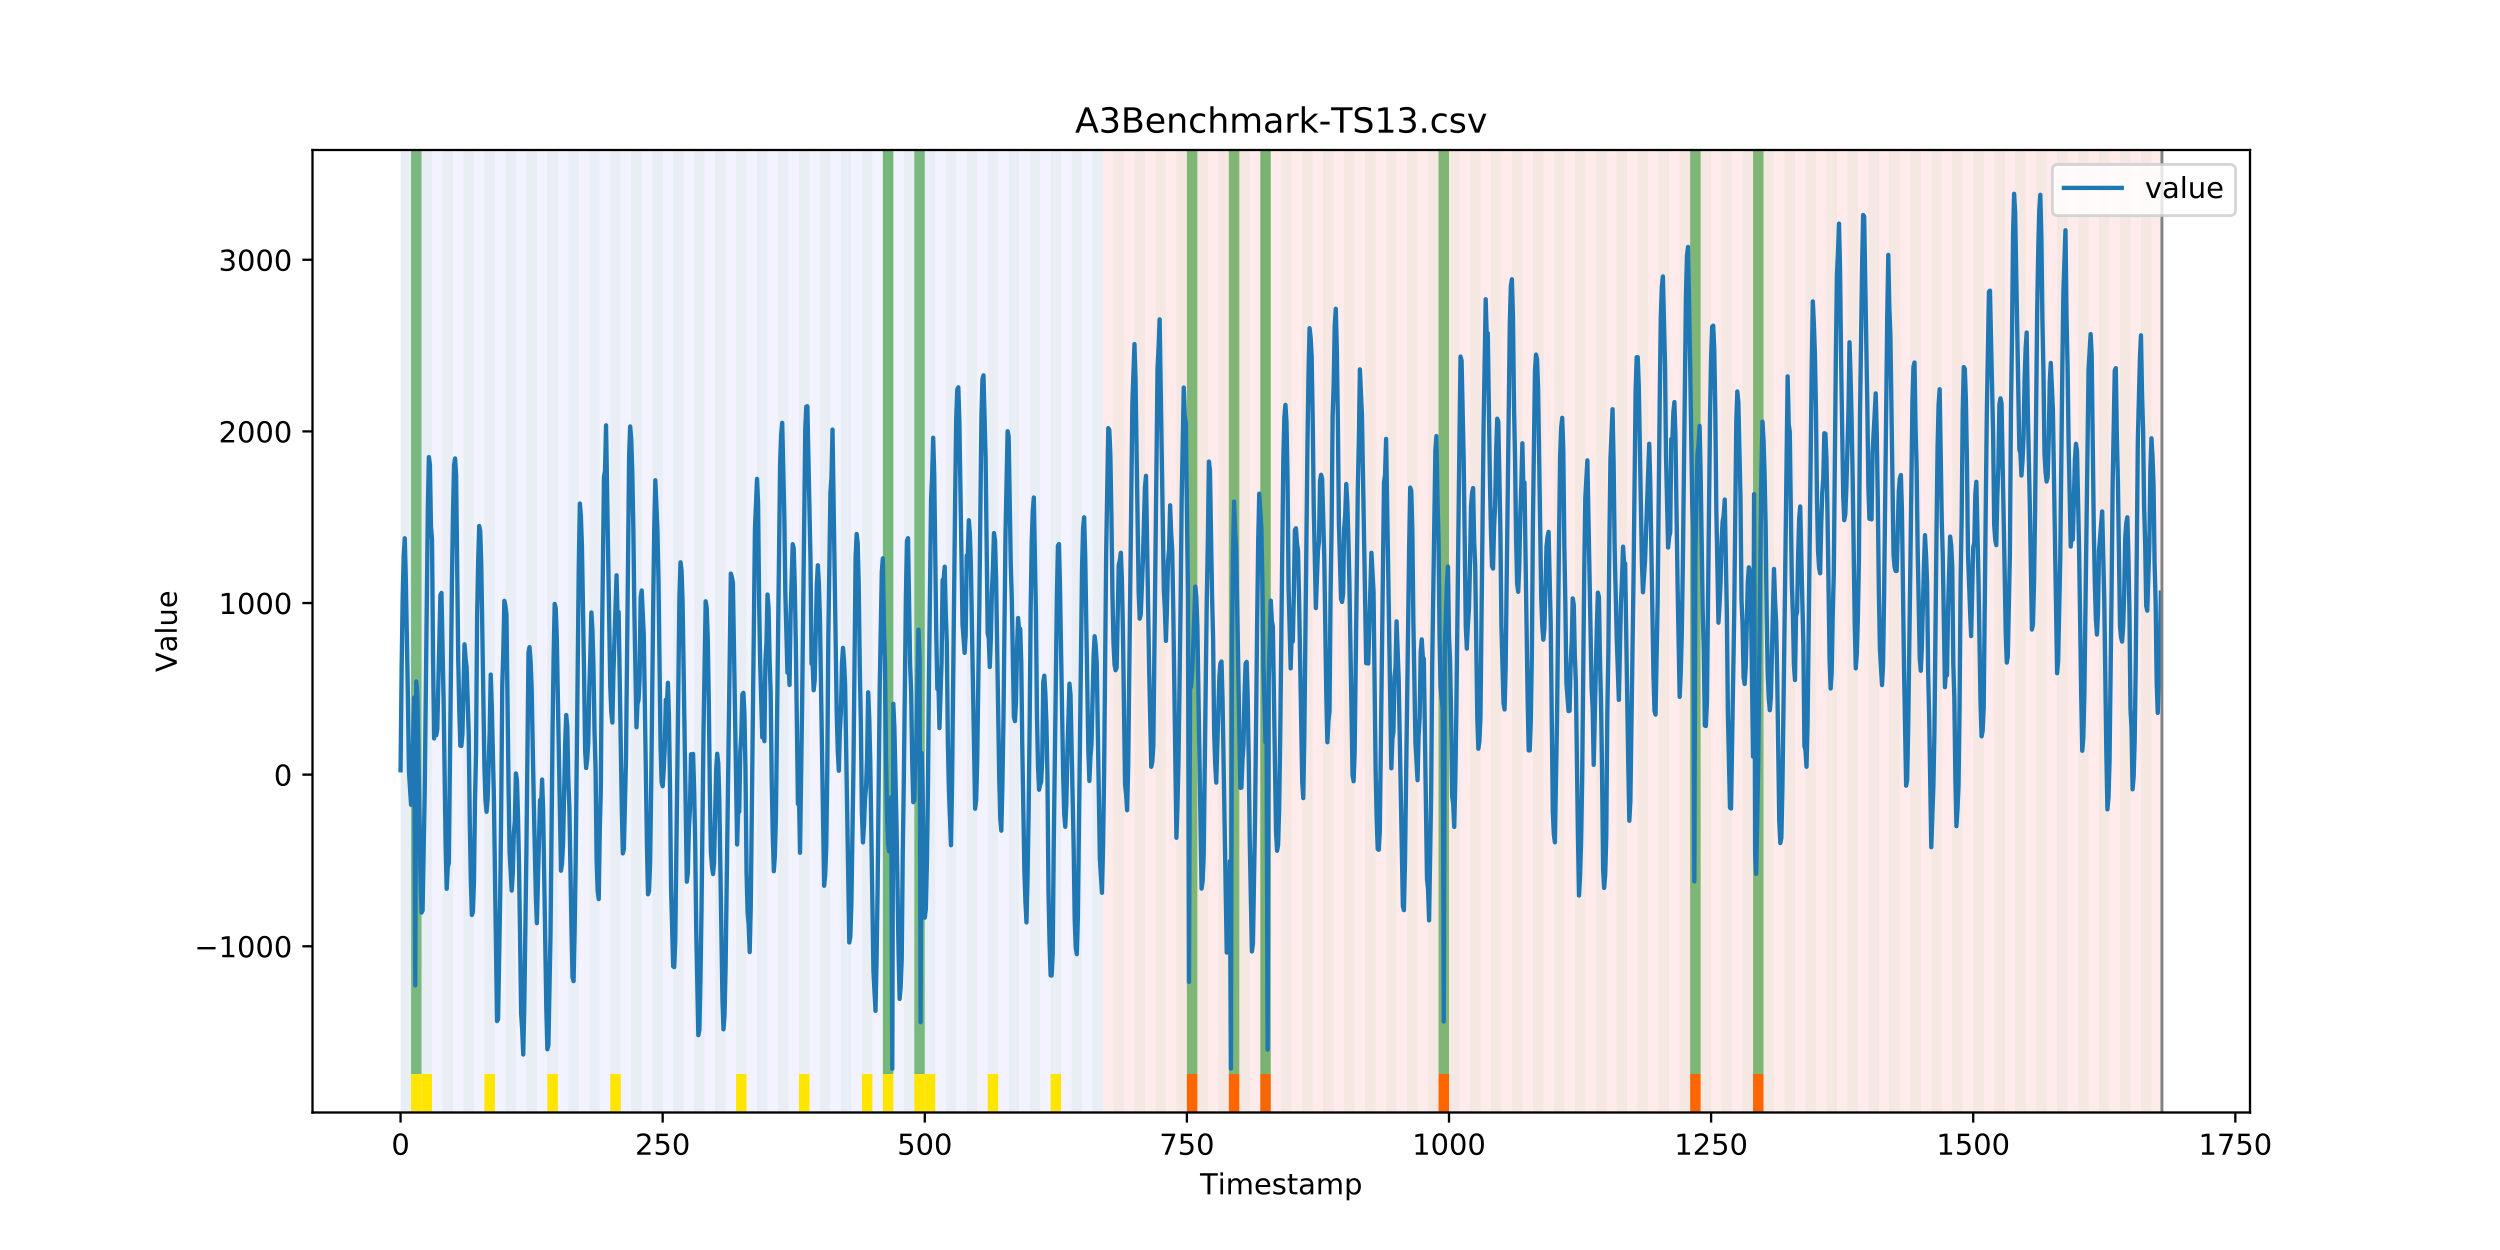 <?xml version="1.0" encoding="utf-8" standalone="no"?>
<!DOCTYPE svg PUBLIC "-//W3C//DTD SVG 1.1//EN"
  "http://www.w3.org/Graphics/SVG/1.1/DTD/svg11.dtd">
<!-- Created with matplotlib (https://matplotlib.org/) -->
<svg height="432pt" version="1.1" viewBox="0 0 864 432" width="864pt" xmlns="http://www.w3.org/2000/svg" xmlns:xlink="http://www.w3.org/1999/xlink">
 <defs>
  <style type="text/css">
*{stroke-linecap:butt;stroke-linejoin:round;}
  </style>
 </defs>
 <g id="figure_1">
  <g id="patch_1">
   <path d="M 0 432 
L 864 432 
L 864 0 
L 0 0 
z
" style="fill:#ffffff;"/>
  </g>
  <g id="axes_1">
   <g id="patch_2">
    <path d="M 108 384.48 
L 777.6 384.48 
L 777.6 51.84 
L 108 51.84 
z
" style="fill:#ffffff;"/>
   </g>
   <g id="patch_3">
    <path clip-path="url(#p087a5d9446)" d="M 138.436 384.48 
L 138.436 51.84 
L 381.203 51.84 
L 381.203 384.48 
z
" style="fill:#0000ff;opacity:0.05;"/>
   </g>
   <g id="patch_4">
    <path clip-path="url(#p087a5d9446)" d="M 381.203 384.48 
L 381.203 51.84 
L 747.164 51.84 
L 747.164 384.48 
z
" style="fill:#ff0000;opacity:0.08;"/>
   </g>
   <g id="patch_5">
    <path clip-path="url(#p087a5d9446)" d="M 138.436 384.48 
L 138.436 51.84 
L 142.06 51.84 
L 142.06 384.48 
z
" style="fill:#008000;opacity:0.04;"/>
   </g>
   <g id="patch_6">
    <path clip-path="url(#p087a5d9446)" d="M 142.06 371.174 
L 142.06 51.84 
L 145.683 51.84 
L 145.683 371.174 
z
" style="fill:#008000;opacity:0.5;"/>
   </g>
   <g id="patch_7">
    <path clip-path="url(#p087a5d9446)" d="M 142.06 384.48 
L 142.06 371.174 
L 145.683 371.174 
L 145.683 384.48 
z
" style="fill:#ffe500;"/>
   </g>
   <g id="patch_8">
    <path clip-path="url(#p087a5d9446)" d="M 145.683 384.48 
L 145.683 51.84 
L 149.306 51.84 
L 149.306 384.48 
z
" style="fill:#008000;opacity:0.04;"/>
   </g>
   <g id="patch_9">
    <path clip-path="url(#p087a5d9446)" d="M 145.683 384.48 
L 145.683 371.174 
L 149.306 371.174 
L 149.306 384.48 
z
" style="fill:#ffe500;"/>
   </g>
   <g id="patch_10">
    <path clip-path="url(#p087a5d9446)" d="M 152.93 384.48 
L 152.93 51.84 
L 156.553 51.84 
L 156.553 384.48 
z
" style="fill:#008000;opacity:0.04;"/>
   </g>
   <g id="patch_11">
    <path clip-path="url(#p087a5d9446)" d="M 160.177 384.48 
L 160.177 51.84 
L 163.8 51.84 
L 163.8 384.48 
z
" style="fill:#008000;opacity:0.04;"/>
   </g>
   <g id="patch_12">
    <path clip-path="url(#p087a5d9446)" d="M 167.423 384.48 
L 167.423 51.84 
L 171.047 51.84 
L 171.047 384.48 
z
" style="fill:#008000;opacity:0.04;"/>
   </g>
   <g id="patch_13">
    <path clip-path="url(#p087a5d9446)" d="M 167.423 384.48 
L 167.423 371.174 
L 171.047 371.174 
L 171.047 384.48 
z
" style="fill:#ffe500;"/>
   </g>
   <g id="patch_14">
    <path clip-path="url(#p087a5d9446)" d="M 410.19 384.48 
L 410.19 371.174 
L 413.813 371.174 
L 413.813 384.48 
z
" style="fill:#ff6600;"/>
   </g>
   <g id="patch_15">
    <path clip-path="url(#p087a5d9446)" d="M 174.67 384.48 
L 174.67 51.84 
L 178.294 51.84 
L 178.294 384.48 
z
" style="fill:#008000;opacity:0.04;"/>
   </g>
   <g id="patch_16">
    <path clip-path="url(#p087a5d9446)" d="M 181.917 384.48 
L 181.917 51.84 
L 185.54 51.84 
L 185.54 384.48 
z
" style="fill:#008000;opacity:0.04;"/>
   </g>
   <g id="patch_17">
    <path clip-path="url(#p087a5d9446)" d="M 424.683 384.48 
L 424.683 371.174 
L 428.306 371.174 
L 428.306 384.48 
z
" style="fill:#ff6600;"/>
   </g>
   <g id="patch_18">
    <path clip-path="url(#p087a5d9446)" d="M 189.164 384.48 
L 189.164 51.84 
L 192.787 51.84 
L 192.787 384.48 
z
" style="fill:#008000;opacity:0.04;"/>
   </g>
   <g id="patch_19">
    <path clip-path="url(#p087a5d9446)" d="M 189.164 384.48 
L 189.164 371.174 
L 192.787 371.174 
L 192.787 384.48 
z
" style="fill:#ffe500;"/>
   </g>
   <g id="patch_20">
    <path clip-path="url(#p087a5d9446)" d="M 435.553 384.48 
L 435.553 371.174 
L 439.177 371.174 
L 439.177 384.48 
z
" style="fill:#ff6600;"/>
   </g>
   <g id="patch_21">
    <path clip-path="url(#p087a5d9446)" d="M 196.41 384.48 
L 196.41 51.84 
L 200.034 51.84 
L 200.034 384.48 
z
" style="fill:#008000;opacity:0.04;"/>
   </g>
   <g id="patch_22">
    <path clip-path="url(#p087a5d9446)" d="M 203.657 384.48 
L 203.657 51.84 
L 207.281 51.84 
L 207.281 384.48 
z
" style="fill:#008000;opacity:0.04;"/>
   </g>
   <g id="patch_23">
    <path clip-path="url(#p087a5d9446)" d="M 210.904 384.48 
L 210.904 51.84 
L 214.527 51.84 
L 214.527 384.48 
z
" style="fill:#008000;opacity:0.04;"/>
   </g>
   <g id="patch_24">
    <path clip-path="url(#p087a5d9446)" d="M 210.904 384.48 
L 210.904 371.174 
L 214.527 371.174 
L 214.527 384.48 
z
" style="fill:#ffe500;"/>
   </g>
   <g id="patch_25">
    <path clip-path="url(#p087a5d9446)" d="M 218.151 384.48 
L 218.151 51.84 
L 221.774 51.84 
L 221.774 384.48 
z
" style="fill:#008000;opacity:0.04;"/>
   </g>
   <g id="patch_26">
    <path clip-path="url(#p087a5d9446)" d="M 225.397 384.48 
L 225.397 51.84 
L 229.021 51.84 
L 229.021 384.48 
z
" style="fill:#008000;opacity:0.04;"/>
   </g>
   <g id="patch_27">
    <path clip-path="url(#p087a5d9446)" d="M 232.644 384.48 
L 232.644 51.84 
L 236.268 51.84 
L 236.268 384.48 
z
" style="fill:#008000;opacity:0.04;"/>
   </g>
   <g id="patch_28">
    <path clip-path="url(#p087a5d9446)" d="M 239.891 384.48 
L 239.891 51.84 
L 243.514 51.84 
L 243.514 384.48 
z
" style="fill:#008000;opacity:0.04;"/>
   </g>
   <g id="patch_29">
    <path clip-path="url(#p087a5d9446)" d="M 247.138 384.48 
L 247.138 51.84 
L 250.761 51.84 
L 250.761 384.48 
z
" style="fill:#008000;opacity:0.04;"/>
   </g>
   <g id="patch_30">
    <path clip-path="url(#p087a5d9446)" d="M 254.384 384.48 
L 254.384 51.84 
L 258.008 51.84 
L 258.008 384.48 
z
" style="fill:#008000;opacity:0.04;"/>
   </g>
   <g id="patch_31">
    <path clip-path="url(#p087a5d9446)" d="M 254.384 384.48 
L 254.384 371.174 
L 258.008 371.174 
L 258.008 384.48 
z
" style="fill:#ffe500;"/>
   </g>
   <g id="patch_32">
    <path clip-path="url(#p087a5d9446)" d="M 497.151 384.48 
L 497.151 371.174 
L 500.774 371.174 
L 500.774 384.48 
z
" style="fill:#ff6600;"/>
   </g>
   <g id="patch_33">
    <path clip-path="url(#p087a5d9446)" d="M 261.631 384.48 
L 261.631 51.84 
L 265.255 51.84 
L 265.255 384.48 
z
" style="fill:#008000;opacity:0.04;"/>
   </g>
   <g id="patch_34">
    <path clip-path="url(#p087a5d9446)" d="M 268.878 384.48 
L 268.878 51.84 
L 272.501 51.84 
L 272.501 384.48 
z
" style="fill:#008000;opacity:0.04;"/>
   </g>
   <g id="patch_35">
    <path clip-path="url(#p087a5d9446)" d="M 276.125 384.48 
L 276.125 51.84 
L 279.748 51.84 
L 279.748 384.48 
z
" style="fill:#008000;opacity:0.04;"/>
   </g>
   <g id="patch_36">
    <path clip-path="url(#p087a5d9446)" d="M 276.125 384.48 
L 276.125 371.174 
L 279.748 371.174 
L 279.748 384.48 
z
" style="fill:#ffe500;"/>
   </g>
   <g id="patch_37">
    <path clip-path="url(#p087a5d9446)" d="M 283.371 384.48 
L 283.371 51.84 
L 286.995 51.84 
L 286.995 384.48 
z
" style="fill:#008000;opacity:0.04;"/>
   </g>
   <g id="patch_38">
    <path clip-path="url(#p087a5d9446)" d="M 290.618 384.48 
L 290.618 51.84 
L 294.242 51.84 
L 294.242 384.48 
z
" style="fill:#008000;opacity:0.04;"/>
   </g>
   <g id="patch_39">
    <path clip-path="url(#p087a5d9446)" d="M 297.865 384.48 
L 297.865 51.84 
L 301.488 51.84 
L 301.488 384.48 
z
" style="fill:#008000;opacity:0.04;"/>
   </g>
   <g id="patch_40">
    <path clip-path="url(#p087a5d9446)" d="M 297.865 384.48 
L 297.865 371.174 
L 301.488 371.174 
L 301.488 384.48 
z
" style="fill:#ffe500;"/>
   </g>
   <g id="patch_41">
    <path clip-path="url(#p087a5d9446)" d="M 305.112 384.48 
L 305.112 51.84 
L 308.735 51.84 
L 308.735 384.48 
z
" style="fill:#008000;opacity:0.04;"/>
   </g>
   <g id="patch_42">
    <path clip-path="url(#p087a5d9446)" d="M 305.112 371.174 
L 305.112 51.84 
L 308.735 51.84 
L 308.735 371.174 
z
" style="fill:#008000;opacity:0.5;"/>
   </g>
   <g id="patch_43">
    <path clip-path="url(#p087a5d9446)" d="M 305.112 384.48 
L 305.112 371.174 
L 308.735 371.174 
L 308.735 384.48 
z
" style="fill:#ffe500;"/>
   </g>
   <g id="patch_44">
    <path clip-path="url(#p087a5d9446)" d="M 312.358 384.48 
L 312.358 51.84 
L 315.982 51.84 
L 315.982 384.48 
z
" style="fill:#008000;opacity:0.04;"/>
   </g>
   <g id="patch_45">
    <path clip-path="url(#p087a5d9446)" d="M 315.982 371.174 
L 315.982 51.84 
L 319.605 51.84 
L 319.605 371.174 
z
" style="fill:#008000;opacity:0.5;"/>
   </g>
   <g id="patch_46">
    <path clip-path="url(#p087a5d9446)" d="M 315.982 384.48 
L 315.982 371.174 
L 319.605 371.174 
L 319.605 384.48 
z
" style="fill:#ffe500;"/>
   </g>
   <g id="patch_47">
    <path clip-path="url(#p087a5d9446)" d="M 319.605 384.48 
L 319.605 51.84 
L 323.229 51.84 
L 323.229 384.48 
z
" style="fill:#008000;opacity:0.04;"/>
   </g>
   <g id="patch_48">
    <path clip-path="url(#p087a5d9446)" d="M 319.605 384.48 
L 319.605 371.174 
L 323.229 371.174 
L 323.229 384.48 
z
" style="fill:#ffe500;"/>
   </g>
   <g id="patch_49">
    <path clip-path="url(#p087a5d9446)" d="M 326.852 384.48 
L 326.852 51.84 
L 330.475 51.84 
L 330.475 384.48 
z
" style="fill:#008000;opacity:0.04;"/>
   </g>
   <g id="patch_50">
    <path clip-path="url(#p087a5d9446)" d="M 334.099 384.48 
L 334.099 51.84 
L 337.722 51.84 
L 337.722 384.48 
z
" style="fill:#008000;opacity:0.04;"/>
   </g>
   <g id="patch_51">
    <path clip-path="url(#p087a5d9446)" d="M 341.345 384.48 
L 341.345 51.84 
L 344.969 51.84 
L 344.969 384.48 
z
" style="fill:#008000;opacity:0.04;"/>
   </g>
   <g id="patch_52">
    <path clip-path="url(#p087a5d9446)" d="M 341.345 384.48 
L 341.345 371.174 
L 344.969 371.174 
L 344.969 384.48 
z
" style="fill:#ffe500;"/>
   </g>
   <g id="patch_53">
    <path clip-path="url(#p087a5d9446)" d="M 584.112 384.48 
L 584.112 371.174 
L 587.735 371.174 
L 587.735 384.48 
z
" style="fill:#ff6600;"/>
   </g>
   <g id="patch_54">
    <path clip-path="url(#p087a5d9446)" d="M 348.592 384.48 
L 348.592 51.84 
L 352.216 51.84 
L 352.216 384.48 
z
" style="fill:#008000;opacity:0.04;"/>
   </g>
   <g id="patch_55">
    <path clip-path="url(#p087a5d9446)" d="M 355.839 384.48 
L 355.839 51.84 
L 359.462 51.84 
L 359.462 384.48 
z
" style="fill:#008000;opacity:0.04;"/>
   </g>
   <g id="patch_56">
    <path clip-path="url(#p087a5d9446)" d="M 363.086 384.48 
L 363.086 51.84 
L 366.709 51.84 
L 366.709 384.48 
z
" style="fill:#008000;opacity:0.04;"/>
   </g>
   <g id="patch_57">
    <path clip-path="url(#p087a5d9446)" d="M 363.086 384.48 
L 363.086 371.174 
L 366.709 371.174 
L 366.709 384.48 
z
" style="fill:#ffe500;"/>
   </g>
   <g id="patch_58">
    <path clip-path="url(#p087a5d9446)" d="M 605.852 384.48 
L 605.852 371.174 
L 609.475 371.174 
L 609.475 384.48 
z
" style="fill:#ff6600;"/>
   </g>
   <g id="patch_59">
    <path clip-path="url(#p087a5d9446)" d="M 370.332 384.48 
L 370.332 51.84 
L 373.956 51.84 
L 373.956 384.48 
z
" style="fill:#008000;opacity:0.04;"/>
   </g>
   <g id="patch_60">
    <path clip-path="url(#p087a5d9446)" d="M 377.579 384.48 
L 377.579 51.84 
L 381.203 51.84 
L 381.203 384.48 
z
" style="fill:#008000;opacity:0.04;"/>
   </g>
   <g id="patch_61">
    <path clip-path="url(#p087a5d9446)" d="M 384.826 384.48 
L 384.826 51.84 
L 388.449 51.84 
L 388.449 384.48 
z
" style="fill:#008000;opacity:0.04;"/>
   </g>
   <g id="patch_62">
    <path clip-path="url(#p087a5d9446)" d="M 392.073 384.48 
L 392.073 51.84 
L 395.696 51.84 
L 395.696 384.48 
z
" style="fill:#008000;opacity:0.04;"/>
   </g>
   <g id="patch_63">
    <path clip-path="url(#p087a5d9446)" d="M 399.319 384.48 
L 399.319 51.84 
L 402.943 51.84 
L 402.943 384.48 
z
" style="fill:#008000;opacity:0.04;"/>
   </g>
   <g id="patch_64">
    <path clip-path="url(#p087a5d9446)" d="M 406.566 384.48 
L 406.566 51.84 
L 410.19 51.84 
L 410.19 384.48 
z
" style="fill:#008000;opacity:0.04;"/>
   </g>
   <g id="patch_65">
    <path clip-path="url(#p087a5d9446)" d="M 410.19 371.174 
L 410.19 51.84 
L 413.813 51.84 
L 413.813 371.174 
z
" style="fill:#008000;opacity:0.5;"/>
   </g>
   <g id="patch_66">
    <path clip-path="url(#p087a5d9446)" d="M 413.813 384.48 
L 413.813 51.84 
L 417.436 51.84 
L 417.436 384.48 
z
" style="fill:#008000;opacity:0.04;"/>
   </g>
   <g id="patch_67">
    <path clip-path="url(#p087a5d9446)" d="M 421.06 384.48 
L 421.06 51.84 
L 424.683 51.84 
L 424.683 384.48 
z
" style="fill:#008000;opacity:0.04;"/>
   </g>
   <g id="patch_68">
    <path clip-path="url(#p087a5d9446)" d="M 424.683 371.174 
L 424.683 51.84 
L 428.306 51.84 
L 428.306 371.174 
z
" style="fill:#008000;opacity:0.5;"/>
   </g>
   <g id="patch_69">
    <path clip-path="url(#p087a5d9446)" d="M 428.306 384.48 
L 428.306 51.84 
L 431.93 51.84 
L 431.93 384.48 
z
" style="fill:#008000;opacity:0.04;"/>
   </g>
   <g id="patch_70">
    <path clip-path="url(#p087a5d9446)" d="M 435.553 384.48 
L 435.553 51.84 
L 439.177 51.84 
L 439.177 384.48 
z
" style="fill:#008000;opacity:0.04;"/>
   </g>
   <g id="patch_71">
    <path clip-path="url(#p087a5d9446)" d="M 435.553 371.174 
L 435.553 51.84 
L 439.177 51.84 
L 439.177 371.174 
z
" style="fill:#008000;opacity:0.5;"/>
   </g>
   <g id="patch_72">
    <path clip-path="url(#p087a5d9446)" d="M 442.8 384.48 
L 442.8 51.84 
L 446.423 51.84 
L 446.423 384.48 
z
" style="fill:#008000;opacity:0.04;"/>
   </g>
   <g id="patch_73">
    <path clip-path="url(#p087a5d9446)" d="M 450.047 384.48 
L 450.047 51.84 
L 453.67 51.84 
L 453.67 384.48 
z
" style="fill:#008000;opacity:0.04;"/>
   </g>
   <g id="patch_74">
    <path clip-path="url(#p087a5d9446)" d="M 457.294 384.48 
L 457.294 51.84 
L 460.917 51.84 
L 460.917 384.48 
z
" style="fill:#008000;opacity:0.04;"/>
   </g>
   <g id="patch_75">
    <path clip-path="url(#p087a5d9446)" d="M 464.54 384.48 
L 464.54 51.84 
L 468.164 51.84 
L 468.164 384.48 
z
" style="fill:#008000;opacity:0.04;"/>
   </g>
   <g id="patch_76">
    <path clip-path="url(#p087a5d9446)" d="M 471.787 384.48 
L 471.787 51.84 
L 475.41 51.84 
L 475.41 384.48 
z
" style="fill:#008000;opacity:0.04;"/>
   </g>
   <g id="patch_77">
    <path clip-path="url(#p087a5d9446)" d="M 479.034 384.48 
L 479.034 51.84 
L 482.657 51.84 
L 482.657 384.48 
z
" style="fill:#008000;opacity:0.04;"/>
   </g>
   <g id="patch_78">
    <path clip-path="url(#p087a5d9446)" d="M 486.281 384.48 
L 486.281 51.84 
L 489.904 51.84 
L 489.904 384.48 
z
" style="fill:#008000;opacity:0.04;"/>
   </g>
   <g id="patch_79">
    <path clip-path="url(#p087a5d9446)" d="M 493.527 384.48 
L 493.527 51.84 
L 497.151 51.84 
L 497.151 384.48 
z
" style="fill:#008000;opacity:0.04;"/>
   </g>
   <g id="patch_80">
    <path clip-path="url(#p087a5d9446)" d="M 497.151 371.174 
L 497.151 51.84 
L 500.774 51.84 
L 500.774 371.174 
z
" style="fill:#008000;opacity:0.5;"/>
   </g>
   <g id="patch_81">
    <path clip-path="url(#p087a5d9446)" d="M 500.774 384.48 
L 500.774 51.84 
L 504.397 51.84 
L 504.397 384.48 
z
" style="fill:#008000;opacity:0.04;"/>
   </g>
   <g id="patch_82">
    <path clip-path="url(#p087a5d9446)" d="M 508.021 384.48 
L 508.021 51.84 
L 511.644 51.84 
L 511.644 384.48 
z
" style="fill:#008000;opacity:0.04;"/>
   </g>
   <g id="patch_83">
    <path clip-path="url(#p087a5d9446)" d="M 515.268 384.48 
L 515.268 51.84 
L 518.891 51.84 
L 518.891 384.48 
z
" style="fill:#008000;opacity:0.04;"/>
   </g>
   <g id="patch_84">
    <path clip-path="url(#p087a5d9446)" d="M 522.514 384.48 
L 522.514 51.84 
L 526.138 51.84 
L 526.138 384.48 
z
" style="fill:#008000;opacity:0.04;"/>
   </g>
   <g id="patch_85">
    <path clip-path="url(#p087a5d9446)" d="M 529.761 384.48 
L 529.761 51.84 
L 533.384 51.84 
L 533.384 384.48 
z
" style="fill:#008000;opacity:0.04;"/>
   </g>
   <g id="patch_86">
    <path clip-path="url(#p087a5d9446)" d="M 537.008 384.48 
L 537.008 51.84 
L 540.631 51.84 
L 540.631 384.48 
z
" style="fill:#008000;opacity:0.04;"/>
   </g>
   <g id="patch_87">
    <path clip-path="url(#p087a5d9446)" d="M 544.255 384.48 
L 544.255 51.84 
L 547.878 51.84 
L 547.878 384.48 
z
" style="fill:#008000;opacity:0.04;"/>
   </g>
   <g id="patch_88">
    <path clip-path="url(#p087a5d9446)" d="M 551.501 384.48 
L 551.501 51.84 
L 555.125 51.84 
L 555.125 384.48 
z
" style="fill:#008000;opacity:0.04;"/>
   </g>
   <g id="patch_89">
    <path clip-path="url(#p087a5d9446)" d="M 558.748 384.48 
L 558.748 51.84 
L 562.371 51.84 
L 562.371 384.48 
z
" style="fill:#008000;opacity:0.04;"/>
   </g>
   <g id="patch_90">
    <path clip-path="url(#p087a5d9446)" d="M 565.995 384.48 
L 565.995 51.84 
L 569.618 51.84 
L 569.618 384.48 
z
" style="fill:#008000;opacity:0.04;"/>
   </g>
   <g id="patch_91">
    <path clip-path="url(#p087a5d9446)" d="M 573.242 384.48 
L 573.242 51.84 
L 576.865 51.84 
L 576.865 384.48 
z
" style="fill:#008000;opacity:0.04;"/>
   </g>
   <g id="patch_92">
    <path clip-path="url(#p087a5d9446)" d="M 580.488 384.48 
L 580.488 51.84 
L 584.112 51.84 
L 584.112 384.48 
z
" style="fill:#008000;opacity:0.04;"/>
   </g>
   <g id="patch_93">
    <path clip-path="url(#p087a5d9446)" d="M 584.112 371.174 
L 584.112 51.84 
L 587.735 51.84 
L 587.735 371.174 
z
" style="fill:#008000;opacity:0.5;"/>
   </g>
   <g id="patch_94">
    <path clip-path="url(#p087a5d9446)" d="M 587.735 384.48 
L 587.735 51.84 
L 591.358 51.84 
L 591.358 384.48 
z
" style="fill:#008000;opacity:0.04;"/>
   </g>
   <g id="patch_95">
    <path clip-path="url(#p087a5d9446)" d="M 594.982 384.48 
L 594.982 51.84 
L 598.605 51.84 
L 598.605 384.48 
z
" style="fill:#008000;opacity:0.04;"/>
   </g>
   <g id="patch_96">
    <path clip-path="url(#p087a5d9446)" d="M 602.229 384.48 
L 602.229 51.84 
L 605.852 51.84 
L 605.852 384.48 
z
" style="fill:#008000;opacity:0.04;"/>
   </g>
   <g id="patch_97">
    <path clip-path="url(#p087a5d9446)" d="M 605.852 371.174 
L 605.852 51.84 
L 609.475 51.84 
L 609.475 371.174 
z
" style="fill:#008000;opacity:0.5;"/>
   </g>
   <g id="patch_98">
    <path clip-path="url(#p087a5d9446)" d="M 609.475 384.48 
L 609.475 51.84 
L 613.099 51.84 
L 613.099 384.48 
z
" style="fill:#008000;opacity:0.04;"/>
   </g>
   <g id="patch_99">
    <path clip-path="url(#p087a5d9446)" d="M 616.722 384.48 
L 616.722 51.84 
L 620.345 51.84 
L 620.345 384.48 
z
" style="fill:#008000;opacity:0.04;"/>
   </g>
   <g id="patch_100">
    <path clip-path="url(#p087a5d9446)" d="M 623.969 384.48 
L 623.969 51.84 
L 627.592 51.84 
L 627.592 384.48 
z
" style="fill:#008000;opacity:0.04;"/>
   </g>
   <g id="patch_101">
    <path clip-path="url(#p087a5d9446)" d="M 631.216 384.48 
L 631.216 51.84 
L 634.839 51.84 
L 634.839 384.48 
z
" style="fill:#008000;opacity:0.04;"/>
   </g>
   <g id="patch_102">
    <path clip-path="url(#p087a5d9446)" d="M 638.462 384.48 
L 638.462 51.84 
L 642.086 51.84 
L 642.086 384.48 
z
" style="fill:#008000;opacity:0.04;"/>
   </g>
   <g id="patch_103">
    <path clip-path="url(#p087a5d9446)" d="M 645.709 384.48 
L 645.709 51.84 
L 649.332 51.84 
L 649.332 384.48 
z
" style="fill:#008000;opacity:0.04;"/>
   </g>
   <g id="patch_104">
    <path clip-path="url(#p087a5d9446)" d="M 652.956 384.48 
L 652.956 51.84 
L 656.579 51.84 
L 656.579 384.48 
z
" style="fill:#008000;opacity:0.04;"/>
   </g>
   <g id="patch_105">
    <path clip-path="url(#p087a5d9446)" d="M 660.203 384.48 
L 660.203 51.84 
L 663.826 51.84 
L 663.826 384.48 
z
" style="fill:#008000;opacity:0.04;"/>
   </g>
   <g id="patch_106">
    <path clip-path="url(#p087a5d9446)" d="M 667.449 384.48 
L 667.449 51.84 
L 671.073 51.84 
L 671.073 384.48 
z
" style="fill:#008000;opacity:0.04;"/>
   </g>
   <g id="patch_107">
    <path clip-path="url(#p087a5d9446)" d="M 674.696 384.48 
L 674.696 51.84 
L 678.319 51.84 
L 678.319 384.48 
z
" style="fill:#008000;opacity:0.04;"/>
   </g>
   <g id="patch_108">
    <path clip-path="url(#p087a5d9446)" d="M 681.943 384.48 
L 681.943 51.84 
L 685.566 51.84 
L 685.566 384.48 
z
" style="fill:#008000;opacity:0.04;"/>
   </g>
   <g id="patch_109">
    <path clip-path="url(#p087a5d9446)" d="M 689.19 384.48 
L 689.19 51.84 
L 692.813 51.84 
L 692.813 384.48 
z
" style="fill:#008000;opacity:0.04;"/>
   </g>
   <g id="patch_110">
    <path clip-path="url(#p087a5d9446)" d="M 696.436 384.48 
L 696.436 51.84 
L 700.06 51.84 
L 700.06 384.48 
z
" style="fill:#008000;opacity:0.04;"/>
   </g>
   <g id="patch_111">
    <path clip-path="url(#p087a5d9446)" d="M 703.683 384.48 
L 703.683 51.84 
L 707.306 51.84 
L 707.306 384.48 
z
" style="fill:#008000;opacity:0.04;"/>
   </g>
   <g id="patch_112">
    <path clip-path="url(#p087a5d9446)" d="M 710.93 384.48 
L 710.93 51.84 
L 714.553 51.84 
L 714.553 384.48 
z
" style="fill:#008000;opacity:0.04;"/>
   </g>
   <g id="patch_113">
    <path clip-path="url(#p087a5d9446)" d="M 718.177 384.48 
L 718.177 51.84 
L 721.8 51.84 
L 721.8 384.48 
z
" style="fill:#008000;opacity:0.04;"/>
   </g>
   <g id="patch_114">
    <path clip-path="url(#p087a5d9446)" d="M 725.423 384.48 
L 725.423 51.84 
L 729.047 51.84 
L 729.047 384.48 
z
" style="fill:#008000;opacity:0.04;"/>
   </g>
   <g id="patch_115">
    <path clip-path="url(#p087a5d9446)" d="M 732.67 384.48 
L 732.67 51.84 
L 736.294 51.84 
L 736.294 384.48 
z
" style="fill:#008000;opacity:0.04;"/>
   </g>
   <g id="patch_116">
    <path clip-path="url(#p087a5d9446)" d="M 739.917 384.48 
L 739.917 51.84 
L 743.54 51.84 
L 743.54 384.48 
z
" style="fill:#008000;opacity:0.04;"/>
   </g>
   <g id="matplotlib.axis_1">
    <g id="xtick_1">
     <g id="line2d_1">
      <defs>
       <path d="M 0 0 
L 0 3.5 
" id="m1f2204a2dc" style="stroke:#000000;stroke-width:0.8;"/>
      </defs>
      <g>
       <use style="stroke:#000000;stroke-width:0.8;" x="138.436" xlink:href="#m1f2204a2dc" y="384.48"/>
      </g>
     </g>
     <g id="text_1">
      <!-- 0 -->
      <defs>
       <path d="M 31.781 66.406 
Q 24.172 66.406 20.328 58.906 
Q 16.5 51.422 16.5 36.375 
Q 16.5 21.391 20.328 13.891 
Q 24.172 6.391 31.781 6.391 
Q 39.453 6.391 43.281 13.891 
Q 47.125 21.391 47.125 36.375 
Q 47.125 51.422 43.281 58.906 
Q 39.453 66.406 31.781 66.406 
z
M 31.781 74.219 
Q 44.047 74.219 50.516 64.516 
Q 56.984 54.828 56.984 36.375 
Q 56.984 17.969 50.516 8.266 
Q 44.047 -1.422 31.781 -1.422 
Q 19.531 -1.422 13.062 8.266 
Q 6.594 17.969 6.594 36.375 
Q 6.594 54.828 13.062 64.516 
Q 19.531 74.219 31.781 74.219 
z
" id="DejaVuSans-48"/>
      </defs>
      <g transform="translate(135.255 399.078)scale(0.1 -0.1)">
       <use xlink:href="#DejaVuSans-48"/>
      </g>
     </g>
    </g>
    <g id="xtick_2">
     <g id="line2d_2">
      <g>
       <use style="stroke:#000000;stroke-width:0.8;" x="229.021" xlink:href="#m1f2204a2dc" y="384.48"/>
      </g>
     </g>
     <g id="text_2">
      <!-- 250 -->
      <defs>
       <path d="M 19.188 8.297 
L 53.609 8.297 
L 53.609 0 
L 7.328 0 
L 7.328 8.297 
Q 12.938 14.109 22.625 23.891 
Q 32.328 33.688 34.812 36.531 
Q 39.547 41.844 41.422 45.531 
Q 43.312 49.219 43.312 52.781 
Q 43.312 58.594 39.234 62.25 
Q 35.156 65.922 28.609 65.922 
Q 23.969 65.922 18.812 64.312 
Q 13.672 62.703 7.812 59.422 
L 7.812 69.391 
Q 13.766 71.781 18.938 73 
Q 24.125 74.219 28.422 74.219 
Q 39.75 74.219 46.484 68.547 
Q 53.219 62.891 53.219 53.422 
Q 53.219 48.922 51.531 44.891 
Q 49.859 40.875 45.406 35.406 
Q 44.188 33.984 37.641 27.219 
Q 31.109 20.453 19.188 8.297 
z
" id="DejaVuSans-50"/>
       <path d="M 10.797 72.906 
L 49.516 72.906 
L 49.516 64.594 
L 19.828 64.594 
L 19.828 46.734 
Q 21.969 47.469 24.109 47.828 
Q 26.266 48.188 28.422 48.188 
Q 40.625 48.188 47.75 41.5 
Q 54.891 34.812 54.891 23.391 
Q 54.891 11.625 47.562 5.094 
Q 40.234 -1.422 26.906 -1.422 
Q 22.312 -1.422 17.547 -0.641 
Q 12.797 0.141 7.719 1.703 
L 7.719 11.625 
Q 12.109 9.234 16.797 8.062 
Q 21.484 6.891 26.703 6.891 
Q 35.156 6.891 40.078 11.328 
Q 45.016 15.766 45.016 23.391 
Q 45.016 31 40.078 35.438 
Q 35.156 39.891 26.703 39.891 
Q 22.75 39.891 18.812 39.016 
Q 14.891 38.141 10.797 36.281 
z
" id="DejaVuSans-53"/>
      </defs>
      <g transform="translate(219.477 399.078)scale(0.1 -0.1)">
       <use xlink:href="#DejaVuSans-50"/>
       <use x="63.623" xlink:href="#DejaVuSans-53"/>
       <use x="127.246" xlink:href="#DejaVuSans-48"/>
      </g>
     </g>
    </g>
    <g id="xtick_3">
     <g id="line2d_3">
      <g>
       <use style="stroke:#000000;stroke-width:0.8;" x="319.605" xlink:href="#m1f2204a2dc" y="384.48"/>
      </g>
     </g>
     <g id="text_3">
      <!-- 500 -->
      <g transform="translate(310.061 399.078)scale(0.1 -0.1)">
       <use xlink:href="#DejaVuSans-53"/>
       <use x="63.623" xlink:href="#DejaVuSans-48"/>
       <use x="127.246" xlink:href="#DejaVuSans-48"/>
      </g>
     </g>
    </g>
    <g id="xtick_4">
     <g id="line2d_4">
      <g>
       <use style="stroke:#000000;stroke-width:0.8;" x="410.19" xlink:href="#m1f2204a2dc" y="384.48"/>
      </g>
     </g>
     <g id="text_4">
      <!-- 750 -->
      <defs>
       <path d="M 8.203 72.906 
L 55.078 72.906 
L 55.078 68.703 
L 28.609 0 
L 18.312 0 
L 43.219 64.594 
L 8.203 64.594 
z
" id="DejaVuSans-55"/>
      </defs>
      <g transform="translate(400.646 399.078)scale(0.1 -0.1)">
       <use xlink:href="#DejaVuSans-55"/>
       <use x="63.623" xlink:href="#DejaVuSans-53"/>
       <use x="127.246" xlink:href="#DejaVuSans-48"/>
      </g>
     </g>
    </g>
    <g id="xtick_5">
     <g id="line2d_5">
      <g>
       <use style="stroke:#000000;stroke-width:0.8;" x="500.774" xlink:href="#m1f2204a2dc" y="384.48"/>
      </g>
     </g>
     <g id="text_5">
      <!-- 1000 -->
      <defs>
       <path d="M 12.406 8.297 
L 28.516 8.297 
L 28.516 63.922 
L 10.984 60.406 
L 10.984 69.391 
L 28.422 72.906 
L 38.281 72.906 
L 38.281 8.297 
L 54.391 8.297 
L 54.391 0 
L 12.406 0 
z
" id="DejaVuSans-49"/>
      </defs>
      <g transform="translate(488.049 399.078)scale(0.1 -0.1)">
       <use xlink:href="#DejaVuSans-49"/>
       <use x="63.623" xlink:href="#DejaVuSans-48"/>
       <use x="127.246" xlink:href="#DejaVuSans-48"/>
       <use x="190.869" xlink:href="#DejaVuSans-48"/>
      </g>
     </g>
    </g>
    <g id="xtick_6">
     <g id="line2d_6">
      <g>
       <use style="stroke:#000000;stroke-width:0.8;" x="591.358" xlink:href="#m1f2204a2dc" y="384.48"/>
      </g>
     </g>
     <g id="text_6">
      <!-- 1250 -->
      <g transform="translate(578.633 399.078)scale(0.1 -0.1)">
       <use xlink:href="#DejaVuSans-49"/>
       <use x="63.623" xlink:href="#DejaVuSans-50"/>
       <use x="127.246" xlink:href="#DejaVuSans-53"/>
       <use x="190.869" xlink:href="#DejaVuSans-48"/>
      </g>
     </g>
    </g>
    <g id="xtick_7">
     <g id="line2d_7">
      <g>
       <use style="stroke:#000000;stroke-width:0.8;" x="681.943" xlink:href="#m1f2204a2dc" y="384.48"/>
      </g>
     </g>
     <g id="text_7">
      <!-- 1500 -->
      <g transform="translate(669.218 399.078)scale(0.1 -0.1)">
       <use xlink:href="#DejaVuSans-49"/>
       <use x="63.623" xlink:href="#DejaVuSans-53"/>
       <use x="127.246" xlink:href="#DejaVuSans-48"/>
       <use x="190.869" xlink:href="#DejaVuSans-48"/>
      </g>
     </g>
    </g>
    <g id="xtick_8">
     <g id="line2d_8">
      <g>
       <use style="stroke:#000000;stroke-width:0.8;" x="772.527" xlink:href="#m1f2204a2dc" y="384.48"/>
      </g>
     </g>
     <g id="text_8">
      <!-- 1750 -->
      <g transform="translate(759.802 399.078)scale(0.1 -0.1)">
       <use xlink:href="#DejaVuSans-49"/>
       <use x="63.623" xlink:href="#DejaVuSans-55"/>
       <use x="127.246" xlink:href="#DejaVuSans-53"/>
       <use x="190.869" xlink:href="#DejaVuSans-48"/>
      </g>
     </g>
    </g>
    <g id="text_9">
     <!-- Timestamp -->
     <defs>
      <path d="M -0.297 72.906 
L 61.375 72.906 
L 61.375 64.594 
L 35.5 64.594 
L 35.5 0 
L 25.594 0 
L 25.594 64.594 
L -0.297 64.594 
z
" id="DejaVuSans-84"/>
      <path d="M 9.422 54.688 
L 18.406 54.688 
L 18.406 0 
L 9.422 0 
z
M 9.422 75.984 
L 18.406 75.984 
L 18.406 64.594 
L 9.422 64.594 
z
" id="DejaVuSans-105"/>
      <path d="M 52 44.188 
Q 55.375 50.25 60.062 53.125 
Q 64.75 56 71.094 56 
Q 79.641 56 84.281 50.016 
Q 88.922 44.047 88.922 33.016 
L 88.922 0 
L 79.891 0 
L 79.891 32.719 
Q 79.891 40.578 77.094 44.375 
Q 74.312 48.188 68.609 48.188 
Q 61.625 48.188 57.562 43.547 
Q 53.516 38.922 53.516 30.906 
L 53.516 0 
L 44.484 0 
L 44.484 32.719 
Q 44.484 40.625 41.703 44.406 
Q 38.922 48.188 33.109 48.188 
Q 26.219 48.188 22.156 43.531 
Q 18.109 38.875 18.109 30.906 
L 18.109 0 
L 9.078 0 
L 9.078 54.688 
L 18.109 54.688 
L 18.109 46.188 
Q 21.188 51.219 25.484 53.609 
Q 29.781 56 35.688 56 
Q 41.656 56 45.828 52.969 
Q 50 49.953 52 44.188 
z
" id="DejaVuSans-109"/>
      <path d="M 56.203 29.594 
L 56.203 25.203 
L 14.891 25.203 
Q 15.484 15.922 20.484 11.062 
Q 25.484 6.203 34.422 6.203 
Q 39.594 6.203 44.453 7.469 
Q 49.312 8.734 54.109 11.281 
L 54.109 2.781 
Q 49.266 0.734 44.188 -0.344 
Q 39.109 -1.422 33.891 -1.422 
Q 20.797 -1.422 13.156 6.188 
Q 5.516 13.812 5.516 26.812 
Q 5.516 40.234 12.766 48.109 
Q 20.016 56 32.328 56 
Q 43.359 56 49.781 48.891 
Q 56.203 41.797 56.203 29.594 
z
M 47.219 32.234 
Q 47.125 39.594 43.094 43.984 
Q 39.062 48.391 32.422 48.391 
Q 24.906 48.391 20.391 44.141 
Q 15.875 39.891 15.188 32.172 
z
" id="DejaVuSans-101"/>
      <path d="M 44.281 53.078 
L 44.281 44.578 
Q 40.484 46.531 36.375 47.5 
Q 32.281 48.484 27.875 48.484 
Q 21.188 48.484 17.844 46.438 
Q 14.5 44.391 14.5 40.281 
Q 14.5 37.156 16.891 35.375 
Q 19.281 33.594 26.516 31.984 
L 29.594 31.297 
Q 39.156 29.25 43.188 25.516 
Q 47.219 21.781 47.219 15.094 
Q 47.219 7.469 41.188 3.016 
Q 35.156 -1.422 24.609 -1.422 
Q 20.219 -1.422 15.453 -0.562 
Q 10.688 0.297 5.422 2 
L 5.422 11.281 
Q 10.406 8.688 15.234 7.391 
Q 20.062 6.109 24.812 6.109 
Q 31.156 6.109 34.562 8.281 
Q 37.984 10.453 37.984 14.406 
Q 37.984 18.062 35.516 20.016 
Q 33.062 21.969 24.703 23.781 
L 21.578 24.516 
Q 13.234 26.266 9.516 29.906 
Q 5.812 33.547 5.812 39.891 
Q 5.812 47.609 11.281 51.797 
Q 16.75 56 26.812 56 
Q 31.781 56 36.172 55.266 
Q 40.578 54.547 44.281 53.078 
z
" id="DejaVuSans-115"/>
      <path d="M 18.312 70.219 
L 18.312 54.688 
L 36.812 54.688 
L 36.812 47.703 
L 18.312 47.703 
L 18.312 18.016 
Q 18.312 11.328 20.141 9.422 
Q 21.969 7.516 27.594 7.516 
L 36.812 7.516 
L 36.812 0 
L 27.594 0 
Q 17.188 0 13.234 3.875 
Q 9.281 7.766 9.281 18.016 
L 9.281 47.703 
L 2.688 47.703 
L 2.688 54.688 
L 9.281 54.688 
L 9.281 70.219 
z
" id="DejaVuSans-116"/>
      <path d="M 34.281 27.484 
Q 23.391 27.484 19.188 25 
Q 14.984 22.516 14.984 16.5 
Q 14.984 11.719 18.141 8.906 
Q 21.297 6.109 26.703 6.109 
Q 34.188 6.109 38.703 11.406 
Q 43.219 16.703 43.219 25.484 
L 43.219 27.484 
z
M 52.203 31.203 
L 52.203 0 
L 43.219 0 
L 43.219 8.297 
Q 40.141 3.328 35.547 0.953 
Q 30.953 -1.422 24.312 -1.422 
Q 15.922 -1.422 10.953 3.297 
Q 6 8.016 6 15.922 
Q 6 25.141 12.172 29.828 
Q 18.359 34.516 30.609 34.516 
L 43.219 34.516 
L 43.219 35.406 
Q 43.219 41.609 39.141 45 
Q 35.062 48.391 27.688 48.391 
Q 23 48.391 18.547 47.266 
Q 14.109 46.141 10.016 43.891 
L 10.016 52.203 
Q 14.938 54.109 19.578 55.047 
Q 24.219 56 28.609 56 
Q 40.484 56 46.344 49.844 
Q 52.203 43.703 52.203 31.203 
z
" id="DejaVuSans-97"/>
      <path d="M 18.109 8.203 
L 18.109 -20.797 
L 9.078 -20.797 
L 9.078 54.688 
L 18.109 54.688 
L 18.109 46.391 
Q 20.953 51.266 25.266 53.625 
Q 29.594 56 35.594 56 
Q 45.562 56 51.781 48.094 
Q 58.016 40.188 58.016 27.297 
Q 58.016 14.406 51.781 6.484 
Q 45.562 -1.422 35.594 -1.422 
Q 29.594 -1.422 25.266 0.953 
Q 20.953 3.328 18.109 8.203 
z
M 48.688 27.297 
Q 48.688 37.203 44.609 42.844 
Q 40.531 48.484 33.406 48.484 
Q 26.266 48.484 22.188 42.844 
Q 18.109 37.203 18.109 27.297 
Q 18.109 17.391 22.188 11.75 
Q 26.266 6.109 33.406 6.109 
Q 40.531 6.109 44.609 11.75 
Q 48.688 17.391 48.688 27.297 
z
" id="DejaVuSans-112"/>
     </defs>
     <g transform="translate(414.739 412.757)scale(0.1 -0.1)">
      <use xlink:href="#DejaVuSans-84"/>
      <use x="61.037" xlink:href="#DejaVuSans-105"/>
      <use x="88.82" xlink:href="#DejaVuSans-109"/>
      <use x="186.232" xlink:href="#DejaVuSans-101"/>
      <use x="247.756" xlink:href="#DejaVuSans-115"/>
      <use x="299.855" xlink:href="#DejaVuSans-116"/>
      <use x="339.064" xlink:href="#DejaVuSans-97"/>
      <use x="400.344" xlink:href="#DejaVuSans-109"/>
      <use x="497.756" xlink:href="#DejaVuSans-112"/>
     </g>
    </g>
   </g>
   <g id="matplotlib.axis_2">
    <g id="ytick_1">
     <g id="line2d_9">
      <defs>
       <path d="M 0 0 
L -3.5 0 
" id="m141a617303" style="stroke:#000000;stroke-width:0.8;"/>
      </defs>
      <g>
       <use style="stroke:#000000;stroke-width:0.8;" x="108" xlink:href="#m141a617303" y="327.033"/>
      </g>
     </g>
     <g id="text_10">
      <!-- −1000 -->
      <defs>
       <path d="M 10.594 35.5 
L 73.188 35.5 
L 73.188 27.203 
L 10.594 27.203 
z
" id="DejaVuSans-8722"/>
      </defs>
      <g transform="translate(67.17 330.833)scale(0.1 -0.1)">
       <use xlink:href="#DejaVuSans-8722"/>
       <use x="83.789" xlink:href="#DejaVuSans-49"/>
       <use x="147.412" xlink:href="#DejaVuSans-48"/>
       <use x="211.035" xlink:href="#DejaVuSans-48"/>
       <use x="274.658" xlink:href="#DejaVuSans-48"/>
      </g>
     </g>
    </g>
    <g id="ytick_2">
     <g id="line2d_10">
      <g>
       <use style="stroke:#000000;stroke-width:0.8;" x="108" xlink:href="#m141a617303" y="267.72"/>
      </g>
     </g>
     <g id="text_11">
      <!-- 0 -->
      <g transform="translate(94.638 271.519)scale(0.1 -0.1)">
       <use xlink:href="#DejaVuSans-48"/>
      </g>
     </g>
    </g>
    <g id="ytick_3">
     <g id="line2d_11">
      <g>
       <use style="stroke:#000000;stroke-width:0.8;" x="108" xlink:href="#m141a617303" y="208.406"/>
      </g>
     </g>
     <g id="text_12">
      <!-- 1000 -->
      <g transform="translate(75.55 212.205)scale(0.1 -0.1)">
       <use xlink:href="#DejaVuSans-49"/>
       <use x="63.623" xlink:href="#DejaVuSans-48"/>
       <use x="127.246" xlink:href="#DejaVuSans-48"/>
       <use x="190.869" xlink:href="#DejaVuSans-48"/>
      </g>
     </g>
    </g>
    <g id="ytick_4">
     <g id="line2d_12">
      <g>
       <use style="stroke:#000000;stroke-width:0.8;" x="108" xlink:href="#m141a617303" y="149.092"/>
      </g>
     </g>
     <g id="text_13">
      <!-- 2000 -->
      <g transform="translate(75.55 152.891)scale(0.1 -0.1)">
       <use xlink:href="#DejaVuSans-50"/>
       <use x="63.623" xlink:href="#DejaVuSans-48"/>
       <use x="127.246" xlink:href="#DejaVuSans-48"/>
       <use x="190.869" xlink:href="#DejaVuSans-48"/>
      </g>
     </g>
    </g>
    <g id="ytick_5">
     <g id="line2d_13">
      <g>
       <use style="stroke:#000000;stroke-width:0.8;" x="108" xlink:href="#m141a617303" y="89.779"/>
      </g>
     </g>
     <g id="text_14">
      <!-- 3000 -->
      <defs>
       <path d="M 40.578 39.312 
Q 47.656 37.797 51.625 33 
Q 55.609 28.219 55.609 21.188 
Q 55.609 10.406 48.188 4.484 
Q 40.766 -1.422 27.094 -1.422 
Q 22.516 -1.422 17.656 -0.516 
Q 12.797 0.391 7.625 2.203 
L 7.625 11.719 
Q 11.719 9.328 16.594 8.109 
Q 21.484 6.891 26.812 6.891 
Q 36.078 6.891 40.938 10.547 
Q 45.797 14.203 45.797 21.188 
Q 45.797 27.641 41.281 31.266 
Q 36.766 34.906 28.719 34.906 
L 20.219 34.906 
L 20.219 43.016 
L 29.109 43.016 
Q 36.375 43.016 40.234 45.922 
Q 44.094 48.828 44.094 54.297 
Q 44.094 59.906 40.109 62.906 
Q 36.141 65.922 28.719 65.922 
Q 24.656 65.922 20.016 65.031 
Q 15.375 64.156 9.812 62.312 
L 9.812 71.094 
Q 15.438 72.656 20.344 73.438 
Q 25.25 74.219 29.594 74.219 
Q 40.828 74.219 47.359 69.109 
Q 53.906 64.016 53.906 55.328 
Q 53.906 49.266 50.438 45.094 
Q 46.969 40.922 40.578 39.312 
z
" id="DejaVuSans-51"/>
      </defs>
      <g transform="translate(75.55 93.578)scale(0.1 -0.1)">
       <use xlink:href="#DejaVuSans-51"/>
       <use x="63.623" xlink:href="#DejaVuSans-48"/>
       <use x="127.246" xlink:href="#DejaVuSans-48"/>
       <use x="190.869" xlink:href="#DejaVuSans-48"/>
      </g>
     </g>
    </g>
    <g id="text_15">
     <!-- Value -->
     <defs>
      <path d="M 28.609 0 
L 0.781 72.906 
L 11.078 72.906 
L 34.188 11.531 
L 57.328 72.906 
L 67.578 72.906 
L 39.797 0 
z
" id="DejaVuSans-86"/>
      <path d="M 9.422 75.984 
L 18.406 75.984 
L 18.406 0 
L 9.422 0 
z
" id="DejaVuSans-108"/>
      <path d="M 8.5 21.578 
L 8.5 54.688 
L 17.484 54.688 
L 17.484 21.922 
Q 17.484 14.156 20.5 10.266 
Q 23.531 6.391 29.594 6.391 
Q 36.859 6.391 41.078 11.031 
Q 45.312 15.672 45.312 23.688 
L 45.312 54.688 
L 54.297 54.688 
L 54.297 0 
L 45.312 0 
L 45.312 8.406 
Q 42.047 3.422 37.719 1 
Q 33.406 -1.422 27.688 -1.422 
Q 18.266 -1.422 13.375 4.438 
Q 8.5 10.297 8.5 21.578 
z
M 31.109 56 
z
" id="DejaVuSans-117"/>
     </defs>
     <g transform="translate(61.091 232.273)rotate(-90)scale(0.1 -0.1)">
      <use xlink:href="#DejaVuSans-86"/>
      <use x="68.299" xlink:href="#DejaVuSans-97"/>
      <use x="129.578" xlink:href="#DejaVuSans-108"/>
      <use x="157.361" xlink:href="#DejaVuSans-117"/>
      <use x="220.74" xlink:href="#DejaVuSans-101"/>
     </g>
    </g>
   </g>
   <g id="line2d_14">
    <path clip-path="url(#p087a5d9446)" d="M 138.436 266.209 
L 138.799 230.99 
L 139.161 206.649 
L 139.523 192.204 
L 139.886 186.041 
L 140.248 200.067 
L 140.973 240.876 
L 141.335 266.774 
L 142.06 278.134 
L 142.422 268.345 
L 143.147 241.075 
L 143.509 340.542 
L 143.871 235.503 
L 144.234 240.184 
L 145.321 302.6 
L 145.683 315.386 
L 146.045 314.672 
L 146.77 274.337 
L 147.495 208.767 
L 147.857 175.573 
L 148.219 157.985 
L 148.582 160.701 
L 148.944 181.959 
L 149.306 186.414 
L 149.669 228.154 
L 150.031 255.2 
L 150.394 250.437 
L 150.756 254.111 
L 151.118 252.095 
L 152.205 205.659 
L 152.568 204.924 
L 153.292 241.219 
L 154.017 292.584 
L 154.379 307.169 
L 154.742 299.658 
L 155.104 298.358 
L 156.191 201.158 
L 156.553 177.304 
L 156.916 160.792 
L 157.278 158.444 
L 157.64 164.455 
L 158.365 227.918 
L 158.727 245.514 
L 159.09 257.698 
L 159.452 257.81 
L 159.814 253.656 
L 160.539 222.682 
L 160.901 227.615 
L 161.264 230.65 
L 161.988 253.805 
L 162.351 283.792 
L 162.713 304.086 
L 163.075 316.213 
L 163.438 315.175 
L 163.8 304.833 
L 164.162 276.785 
L 164.525 259.859 
L 164.887 212.583 
L 165.249 194.049 
L 165.612 181.786 
L 165.974 183.577 
L 166.336 195.305 
L 167.423 265.713 
L 167.786 276.798 
L 168.148 280.554 
L 168.51 276.49 
L 169.235 252.862 
L 169.597 233.121 
L 169.96 244.032 
L 170.684 275.333 
L 171.771 352.892 
L 172.134 352.288 
L 172.858 310.888 
L 173.221 278.928 
L 173.583 237.063 
L 173.945 224.674 
L 174.308 207.653 
L 174.67 209.343 
L 175.032 212.439 
L 175.757 271.955 
L 176.119 294.614 
L 176.844 307.783 
L 177.206 302.112 
L 177.569 288.177 
L 177.931 283.675 
L 178.294 267.31 
L 178.656 269.613 
L 179.018 281.902 
L 179.381 299.519 
L 180.105 350.264 
L 180.468 355.832 
L 180.83 364.448 
L 181.192 348.174 
L 181.917 295.077 
L 182.642 225.543 
L 183.004 223.66 
L 183.366 228.541 
L 183.729 237.536 
L 184.453 276.24 
L 185.178 309.595 
L 185.54 319.055 
L 186.627 276.508 
L 186.99 278.996 
L 187.352 269.392 
L 187.714 279.966 
L 188.801 348.459 
L 189.164 362.638 
L 189.526 361.076 
L 190.251 323.349 
L 190.975 251.904 
L 191.338 226.288 
L 191.7 208.712 
L 192.062 210.109 
L 192.425 220.272 
L 193.874 300.928 
L 194.236 298.504 
L 194.599 291.326 
L 195.323 256.87 
L 195.686 247.118 
L 196.048 251.056 
L 196.41 269.543 
L 196.773 279.103 
L 197.497 320.189 
L 197.86 337.695 
L 198.222 339.073 
L 198.584 322.179 
L 198.947 298.29 
L 200.034 194.91 
L 200.396 174.021 
L 200.758 178.343 
L 201.121 188.848 
L 201.845 232.371 
L 202.208 259.094 
L 202.57 265.413 
L 202.932 262.364 
L 203.295 256.969 
L 203.657 237.91 
L 204.019 226.695 
L 204.382 211.679 
L 204.744 217.706 
L 205.106 230.565 
L 205.469 252.861 
L 205.831 265.83 
L 206.194 297.652 
L 206.556 307.995 
L 206.918 310.726 
L 207.281 286.947 
L 207.643 272.845 
L 208.005 225.073 
L 208.73 164.847 
L 209.092 162.764 
L 209.455 146.986 
L 210.904 237.174 
L 211.266 246.184 
L 211.629 249.704 
L 211.991 232.781 
L 213.078 198.823 
L 213.44 214.412 
L 213.803 211.492 
L 214.89 279.253 
L 215.252 294.936 
L 215.614 293.342 
L 216.339 262.428 
L 217.426 157.374 
L 217.788 147.382 
L 218.151 151.768 
L 218.513 162.84 
L 218.875 182.508 
L 219.238 211.357 
L 219.962 251.353 
L 220.325 243.246 
L 220.687 241.855 
L 221.049 234.313 
L 221.412 206.46 
L 221.774 204.085 
L 222.499 219.749 
L 223.586 292.29 
L 223.948 309.071 
L 224.31 308.007 
L 224.673 298.492 
L 225.035 273.316 
L 225.76 207.561 
L 226.122 181.808 
L 226.484 165.987 
L 227.209 183.264 
L 227.571 200.623 
L 228.296 258.155 
L 228.658 270.39 
L 229.021 271.732 
L 229.383 266.114 
L 229.745 258.186 
L 230.108 241.854 
L 230.47 243.338 
L 230.832 235.979 
L 231.195 247.569 
L 231.557 272.058 
L 231.919 306.987 
L 232.644 333.955 
L 233.006 334.242 
L 233.369 325.545 
L 234.818 205.803 
L 235.181 194.346 
L 235.543 197.102 
L 235.905 208.198 
L 236.992 280.077 
L 237.355 304.716 
L 237.717 301.751 
L 238.079 286.479 
L 238.442 279.613 
L 238.804 260.665 
L 239.166 263.86 
L 239.529 260.548 
L 239.891 272.791 
L 240.253 291.267 
L 240.616 321.467 
L 241.34 357.754 
L 241.703 355.979 
L 242.065 339.344 
L 242.427 315.191 
L 243.152 251.803 
L 243.877 207.803 
L 244.239 210.082 
L 244.601 220.573 
L 244.964 242.952 
L 245.326 273.868 
L 245.688 294.498 
L 246.051 299.311 
L 246.413 302.08 
L 246.775 298.267 
L 247.5 266.14 
L 247.862 260.483 
L 248.225 263.587 
L 248.587 276.099 
L 249.674 345.035 
L 250.036 355.739 
L 250.399 350.712 
L 250.761 334.697 
L 252.573 198.243 
L 252.935 199.463 
L 253.297 201.327 
L 254.747 291.861 
L 255.109 280.048 
L 255.471 280.518 
L 255.834 259.879 
L 256.196 254.06 
L 256.558 239.948 
L 256.921 239.453 
L 257.283 247.041 
L 257.645 266.186 
L 258.008 301.609 
L 258.37 315.339 
L 258.732 319.439 
L 259.095 329.035 
L 259.457 313.698 
L 260.906 182.859 
L 261.631 165.499 
L 261.994 174.056 
L 262.356 208.541 
L 262.718 229.155 
L 263.443 254.835 
L 263.805 250.782 
L 264.168 256.149 
L 264.53 228.286 
L 264.892 222.172 
L 265.255 205.472 
L 265.617 209.967 
L 265.979 228.256 
L 266.342 239.499 
L 266.704 269.982 
L 267.066 288.737 
L 267.429 301.086 
L 267.791 295.852 
L 268.153 282.442 
L 269.603 160.241 
L 269.965 150.296 
L 270.327 146.14 
L 271.052 178.003 
L 271.414 204.951 
L 272.139 232.453 
L 272.501 228.856 
L 272.864 236.719 
L 273.226 212.538 
L 273.951 188.091 
L 274.313 189.529 
L 274.675 202.271 
L 275.038 222.792 
L 275.762 277.82 
L 276.125 273.933 
L 276.487 294.714 
L 277.212 243.485 
L 278.299 148.36 
L 278.661 140.522 
L 279.023 140.412 
L 280.11 193.608 
L 280.473 229.455 
L 280.835 229.221 
L 281.197 238.541 
L 281.56 235.18 
L 282.284 202.139 
L 282.647 195.366 
L 283.009 201.887 
L 283.371 213.807 
L 284.821 306.12 
L 285.183 302.442 
L 285.545 292.709 
L 285.908 266.031 
L 286.27 220.101 
L 286.995 170.241 
L 287.357 164.82 
L 287.719 148.465 
L 289.169 246.418 
L 289.531 259.519 
L 289.894 266.372 
L 290.256 252.717 
L 290.618 246.067 
L 290.981 229.188 
L 291.343 223.906 
L 291.705 228.626 
L 292.068 236.54 
L 293.517 325.714 
L 293.879 323.675 
L 294.242 312.339 
L 294.966 264.221 
L 295.691 192.537 
L 296.053 184.555 
L 296.416 187.629 
L 296.778 202.058 
L 297.14 230.697 
L 297.503 249.716 
L 297.865 280.447 
L 298.227 291.135 
L 298.59 285.348 
L 298.952 275.972 
L 299.314 272.099 
L 299.677 261.656 
L 300.039 239.267 
L 300.401 248.075 
L 300.764 263.128 
L 301.851 335.442 
L 302.575 349.35 
L 302.938 331.731 
L 303.3 307.178 
L 304.025 237.735 
L 304.749 197.576 
L 305.112 192.965 
L 305.474 216.035 
L 305.836 228.548 
L 306.199 260.924 
L 306.561 281.657 
L 306.923 292.138 
L 307.286 294.259 
L 307.648 288.735 
L 308.01 275.51 
L 308.373 369.36 
L 308.735 243.232 
L 309.097 251.599 
L 309.822 284.58 
L 310.547 329.413 
L 310.909 345.236 
L 311.271 341.041 
L 311.634 331.502 
L 311.996 294.43 
L 312.358 269.855 
L 313.083 205.745 
L 313.445 186.988 
L 313.808 186.004 
L 314.532 229.575 
L 314.895 239.197 
L 315.257 262.758 
L 315.619 277.224 
L 315.982 276.659 
L 316.344 263.838 
L 316.706 255.911 
L 317.431 217.614 
L 317.794 227.409 
L 318.156 353.275 
L 318.518 260.187 
L 318.881 275.248 
L 319.243 307.768 
L 319.605 317.145 
L 319.968 314.082 
L 320.33 298.535 
L 320.692 273.012 
L 321.055 233.575 
L 321.779 172.667 
L 322.142 164.477 
L 322.504 151.282 
L 322.866 163.871 
L 323.591 219.938 
L 323.953 238.131 
L 324.316 236.244 
L 324.678 251.62 
L 325.403 228.863 
L 325.765 200.466 
L 326.127 200.049 
L 326.49 195.854 
L 326.852 211.718 
L 327.214 222.034 
L 327.577 256.616 
L 327.939 272.7 
L 328.664 292.1 
L 329.026 270.747 
L 330.113 171.461 
L 330.475 144.032 
L 330.838 134.582 
L 331.2 133.863 
L 331.562 145.912 
L 332.649 215.945 
L 333.374 225.632 
L 333.736 219.498 
L 334.099 191.969 
L 334.461 191.993 
L 334.823 179.812 
L 335.186 184.428 
L 335.548 195.719 
L 336.997 279.493 
L 337.36 276.439 
L 337.722 262.949 
L 338.447 210.693 
L 339.171 144.306 
L 339.534 131.072 
L 339.896 129.719 
L 340.621 157.983 
L 341.345 218.934 
L 341.708 220.51 
L 342.07 230.516 
L 342.432 220.768 
L 342.795 204.766 
L 343.157 196.054 
L 343.519 184.226 
L 343.882 186.833 
L 344.244 199.585 
L 345.331 268.953 
L 345.694 283.02 
L 346.056 287.081 
L 346.418 271.99 
L 346.781 249.629 
L 347.505 184.305 
L 348.23 149.05 
L 348.592 150.812 
L 349.317 194.827 
L 349.679 206.954 
L 350.404 247.755 
L 350.766 249.228 
L 351.129 242.135 
L 351.491 223.917 
L 351.853 213.596 
L 352.216 218.045 
L 352.578 217.311 
L 352.94 228.514 
L 353.303 258.21 
L 354.027 301.09 
L 354.39 311.592 
L 354.752 318.791 
L 355.114 303.525 
L 355.477 281.914 
L 355.839 251.027 
L 356.201 209.885 
L 356.564 187.36 
L 356.926 176.713 
L 357.288 171.929 
L 358.013 211.792 
L 358.375 247.563 
L 358.738 265.006 
L 359.1 272.929 
L 359.462 271.234 
L 359.825 270.158 
L 360.187 262.764 
L 360.549 235.757 
L 360.912 233.522 
L 361.274 239.57 
L 361.636 249.585 
L 361.999 268.609 
L 362.361 308.313 
L 362.723 325.761 
L 363.086 337.091 
L 363.448 337.144 
L 363.81 329.701 
L 364.173 291.745 
L 364.897 235.373 
L 365.26 206.233 
L 365.622 188.557 
L 365.984 188.029 
L 366.347 203.616 
L 367.434 268.09 
L 367.796 281.502 
L 368.158 285.739 
L 368.521 277.878 
L 368.883 260.263 
L 369.608 236.28 
L 369.97 240.108 
L 371.057 293.003 
L 371.419 317.886 
L 371.782 327.5 
L 372.144 329.761 
L 372.506 317.421 
L 373.956 196.052 
L 374.318 182.408 
L 374.681 178.785 
L 375.043 191.875 
L 376.13 259.478 
L 376.492 269.906 
L 376.855 261.459 
L 377.217 257.2 
L 377.942 226.724 
L 378.304 219.891 
L 378.666 223.151 
L 379.029 229.159 
L 380.116 296.874 
L 380.84 308.55 
L 381.203 293.231 
L 381.565 269.03 
L 382.29 191.079 
L 383.014 147.971 
L 383.377 148.6 
L 383.739 157.072 
L 384.101 177.713 
L 384.464 205.802 
L 384.826 222.515 
L 385.188 229.725 
L 385.551 231.631 
L 385.913 230.677 
L 386.638 195.223 
L 387 193.861 
L 387.362 191.041 
L 387.725 200.463 
L 388.087 217.977 
L 388.812 270.934 
L 389.174 274.596 
L 389.536 280.014 
L 389.899 265.222 
L 391.348 139.223 
L 392.073 118.901 
L 392.435 130.892 
L 393.522 204.687 
L 393.884 213.807 
L 394.247 212.278 
L 394.971 193.894 
L 395.696 168.41 
L 396.058 164.444 
L 397.145 231.644 
L 397.87 265.013 
L 398.232 263.383 
L 398.595 257.655 
L 400.044 127.311 
L 400.406 120.348 
L 400.769 110.383 
L 402.218 203.608 
L 402.581 210.722 
L 402.943 221.477 
L 403.305 210.147 
L 403.668 193.81 
L 404.03 190.082 
L 404.392 174.631 
L 404.755 184.215 
L 405.117 190.135 
L 405.479 210.295 
L 406.566 289.531 
L 406.929 278.804 
L 407.291 262.693 
L 408.016 208.976 
L 408.378 173.061 
L 409.103 133.938 
L 409.465 143.887 
L 409.827 146.21 
L 410.552 205.432 
L 410.914 339.342 
L 411.277 237.225 
L 411.639 237.407 
L 412.001 232.239 
L 412.364 223.831 
L 413.088 202.765 
L 413.451 206.549 
L 413.813 216.772 
L 415.262 307.098 
L 415.625 304.572 
L 415.987 295.877 
L 416.712 235.586 
L 417.074 206.464 
L 417.436 186.488 
L 417.799 159.516 
L 418.161 162.643 
L 418.886 205.925 
L 419.248 220.675 
L 419.61 253.037 
L 419.973 264.006 
L 420.335 270.479 
L 421.06 245.674 
L 421.422 233.682 
L 421.784 229.289 
L 422.147 228.623 
L 422.509 241.486 
L 423.958 329.205 
L 424.321 328.704 
L 424.683 317.842 
L 425.045 297.621 
L 425.408 369.309 
L 425.77 221.193 
L 426.132 190.758 
L 426.495 173.358 
L 426.857 183.345 
L 427.219 189.888 
L 428.669 272.277 
L 429.031 272.223 
L 429.394 262.752 
L 429.756 257.284 
L 430.118 239.588 
L 430.481 229.293 
L 430.843 228.751 
L 431.205 241.15 
L 431.568 262.875 
L 431.93 291.604 
L 432.655 328.812 
L 433.017 326.204 
L 433.742 283.115 
L 434.466 215.387 
L 434.829 187.388 
L 435.191 170.611 
L 435.916 182.317 
L 436.278 201.017 
L 436.64 230.319 
L 437.365 256.577 
L 437.727 251.483 
L 438.09 362.767 
L 438.452 235.616 
L 439.177 207.566 
L 439.539 214.48 
L 439.901 216.526 
L 440.626 264.109 
L 440.988 287.595 
L 441.351 294.021 
L 441.713 292.022 
L 442.075 279.65 
L 442.438 254.821 
L 443.162 189.445 
L 443.525 158.434 
L 443.887 144.088 
L 444.249 139.931 
L 444.612 145.891 
L 444.974 165.437 
L 445.336 203.328 
L 446.061 230.995 
L 446.423 218.989 
L 446.786 221.702 
L 447.148 205.368 
L 447.51 183.164 
L 447.873 182.585 
L 448.235 187.794 
L 448.597 190.348 
L 448.96 206.891 
L 450.047 270.146 
L 450.409 275.818 
L 450.771 254.485 
L 451.858 153.763 
L 452.221 129.113 
L 452.583 113.431 
L 452.945 116.635 
L 453.308 123.279 
L 453.67 144.594 
L 454.032 175.489 
L 454.757 210.171 
L 455.482 190.432 
L 455.844 187.134 
L 456.206 166.102 
L 456.569 164.091 
L 456.931 165.497 
L 457.656 192.233 
L 458.381 240.851 
L 458.743 256.519 
L 459.105 249.367 
L 459.468 245.96 
L 459.83 206.364 
L 460.192 182.786 
L 460.555 143.988 
L 460.917 132.811 
L 461.279 112.612 
L 461.642 106.724 
L 462.004 120.799 
L 462.366 145.434 
L 462.729 181.138 
L 463.453 206.964 
L 463.816 208.036 
L 464.178 205.085 
L 464.54 182.656 
L 464.903 177.91 
L 465.265 167.279 
L 465.627 173.757 
L 465.99 185.501 
L 466.352 201.446 
L 467.439 267.847 
L 467.801 269.992 
L 468.164 260.405 
L 468.888 200.663 
L 469.251 169.416 
L 469.613 152.402 
L 469.975 127.657 
L 470.7 143.804 
L 472.149 229.211 
L 472.512 228.429 
L 472.874 229.318 
L 473.961 191.057 
L 474.686 204.409 
L 475.41 265.817 
L 475.773 282.506 
L 476.135 293.408 
L 476.497 293.69 
L 476.86 287.231 
L 478.309 166.827 
L 478.671 164.072 
L 479.034 151.675 
L 480.845 265.522 
L 481.208 255.445 
L 481.57 252.899 
L 481.932 234.001 
L 482.295 230.61 
L 482.657 214.734 
L 483.382 234.729 
L 484.831 313.155 
L 485.194 314.546 
L 485.556 298.54 
L 487.005 188.851 
L 487.368 168.527 
L 487.73 169.579 
L 488.092 182.659 
L 488.455 214.657 
L 489.179 256.76 
L 489.904 269.641 
L 490.266 254.41 
L 490.629 247.857 
L 490.991 225.38 
L 491.353 220.965 
L 491.716 226.961 
L 492.078 227.802 
L 493.165 303.652 
L 493.527 307.149 
L 493.89 318.067 
L 494.614 273.683 
L 494.977 229.384 
L 496.064 155.759 
L 496.426 150.708 
L 496.788 172.472 
L 497.151 186.049 
L 497.513 220.219 
L 497.875 237.441 
L 498.6 245.295 
L 498.962 353.012 
L 499.325 223.184 
L 500.049 201.998 
L 500.412 195.797 
L 500.774 220.043 
L 501.136 228.277 
L 501.499 246.494 
L 501.861 275.206 
L 502.223 277.745 
L 502.586 285.79 
L 502.948 270.104 
L 503.31 246.108 
L 504.397 151.332 
L 504.76 123.251 
L 505.122 124.671 
L 505.847 158.894 
L 506.571 216.308 
L 506.934 224.168 
L 507.296 215.93 
L 507.658 210.732 
L 508.021 195.557 
L 508.383 174.968 
L 508.745 170.364 
L 509.108 168.677 
L 509.47 187.28 
L 509.832 195.603 
L 510.557 248.304 
L 510.919 258.768 
L 511.282 256.129 
L 511.644 247.893 
L 512.731 146.814 
L 513.456 103.426 
L 513.818 115.766 
L 514.181 115.13 
L 514.905 165.443 
L 515.268 183.338 
L 515.63 195.657 
L 515.992 196.509 
L 516.355 181.942 
L 516.717 174.829 
L 517.079 155.915 
L 517.442 144.694 
L 517.804 145.702 
L 518.529 182.62 
L 518.891 216.507 
L 519.616 243.048 
L 519.978 245.194 
L 520.34 231.443 
L 521.79 111.491 
L 522.152 98.869 
L 522.514 96.53 
L 522.877 109.463 
L 523.239 140.358 
L 523.601 158.412 
L 523.964 186.385 
L 524.326 201.777 
L 524.688 204.515 
L 525.051 195.555 
L 525.413 177.943 
L 525.775 167.27 
L 526.138 153.187 
L 526.5 170.274 
L 526.862 166.771 
L 527.949 241.914 
L 528.312 259.347 
L 528.674 259.357 
L 529.036 249.323 
L 529.399 226.926 
L 529.761 181.587 
L 530.486 127.955 
L 530.848 122.55 
L 531.21 124.27 
L 531.573 134.589 
L 532.66 207.19 
L 533.022 216.484 
L 533.384 221.075 
L 533.747 217.246 
L 534.471 188.799 
L 534.834 185.483 
L 535.196 183.822 
L 535.921 215.33 
L 536.645 280.466 
L 537.008 288.451 
L 537.37 291.094 
L 538.095 249.158 
L 538.819 185.25 
L 539.182 157.529 
L 539.544 147.858 
L 539.906 144.399 
L 540.269 155.551 
L 540.631 188.411 
L 540.994 209.003 
L 541.356 236.112 
L 542.081 245.761 
L 542.443 245.658 
L 542.805 229.731 
L 543.168 222.203 
L 543.53 206.81 
L 543.892 209.005 
L 544.255 226.633 
L 544.617 235.828 
L 545.342 289.197 
L 545.704 309.489 
L 546.066 302.708 
L 546.429 290.821 
L 546.791 269.447 
L 547.516 197.577 
L 547.878 172.218 
L 548.603 159.101 
L 550.052 237.451 
L 550.414 244.637 
L 550.777 264.327 
L 551.864 216.511 
L 552.226 204.816 
L 552.588 206.319 
L 552.951 227.879 
L 553.313 242.454 
L 553.675 266.88 
L 554.038 300.473 
L 554.4 306.869 
L 554.762 302.154 
L 555.125 289.206 
L 555.487 246.627 
L 555.849 225.56 
L 556.212 185.703 
L 556.574 158.489 
L 557.299 141.414 
L 557.661 159.673 
L 558.023 189.585 
L 558.748 220.748 
L 559.473 241.879 
L 560.197 208.307 
L 560.56 200.343 
L 560.922 188.938 
L 561.284 194.732 
L 561.647 194.733 
L 562.734 264.572 
L 563.096 283.658 
L 563.458 276.926 
L 564.545 199.861 
L 565.27 134.909 
L 565.632 123.458 
L 565.995 123.458 
L 566.357 133.301 
L 567.444 194.211 
L 567.806 204.677 
L 568.531 193.58 
L 569.618 163.197 
L 569.981 153.351 
L 570.343 167.556 
L 571.43 233.234 
L 571.792 245.654 
L 572.155 246.961 
L 572.879 207.674 
L 573.604 137.944 
L 573.966 109.746 
L 574.329 99.2 
L 574.691 95.546 
L 575.416 125.522 
L 575.778 157.755 
L 576.503 189.225 
L 576.865 185.484 
L 577.227 184.065 
L 577.59 151.713 
L 577.952 152.671 
L 578.314 142.408 
L 578.677 138.949 
L 579.039 150.741 
L 579.764 201.893 
L 580.488 240.847 
L 580.851 232.982 
L 581.213 219.495 
L 581.575 196.561 
L 582.662 102.155 
L 583.025 88.314 
L 583.387 85.321 
L 584.112 125.956 
L 584.836 173.921 
L 585.199 182.007 
L 585.561 304.634 
L 585.923 190.114 
L 586.648 157.405 
L 587.01 153.748 
L 587.373 147.207 
L 587.735 163.446 
L 588.46 211.692 
L 588.822 224.511 
L 589.184 250.745 
L 589.547 250.895 
L 589.909 242.627 
L 590.996 143.296 
L 591.358 123.288 
L 591.721 112.926 
L 592.083 112.544 
L 592.445 120.736 
L 592.808 141.982 
L 593.17 176.71 
L 593.895 215.202 
L 594.257 209.348 
L 594.619 201.383 
L 594.982 186.934 
L 595.344 180.2 
L 595.706 178.062 
L 596.069 172.642 
L 596.794 211.5 
L 597.156 246.578 
L 597.881 279.14 
L 598.243 279.433 
L 599.33 213.268 
L 600.055 145.67 
L 600.417 135.288 
L 600.779 138.981 
L 601.504 171.684 
L 601.866 207.47 
L 602.229 215.733 
L 602.591 234.15 
L 602.953 236.383 
L 603.316 230.623 
L 604.04 201.224 
L 604.403 196.066 
L 604.765 197.282 
L 605.127 208.037 
L 605.852 261.487 
L 606.214 170.764 
L 606.577 295.016 
L 606.939 302.004 
L 607.664 262.921 
L 608.388 191.671 
L 608.751 162.568 
L 609.113 145.726 
L 609.475 152.281 
L 609.838 163.934 
L 610.2 181.861 
L 610.562 212.15 
L 610.925 232.941 
L 611.287 241.337 
L 611.649 245.459 
L 612.012 240.991 
L 612.736 210.341 
L 613.099 196.627 
L 613.461 207.571 
L 613.823 214.684 
L 614.186 232.977 
L 614.91 283.59 
L 615.273 291.367 
L 615.635 289.666 
L 615.997 272.63 
L 616.722 217.706 
L 617.809 130.08 
L 618.171 146.665 
L 618.534 149.236 
L 619.258 201.382 
L 619.621 212.206 
L 619.983 229.876 
L 620.345 235.015 
L 620.708 213.005 
L 621.07 211.549 
L 621.432 191.768 
L 621.795 179.206 
L 622.157 175.031 
L 622.882 207.48 
L 623.244 222.472 
L 623.606 257.845 
L 623.969 259.234 
L 624.331 264.996 
L 624.694 250.404 
L 625.781 157.305 
L 626.143 125.874 
L 626.505 104.178 
L 626.868 111.825 
L 627.23 122.3 
L 627.592 141.236 
L 627.955 172.827 
L 628.317 190.384 
L 628.679 196.234 
L 629.042 198.129 
L 629.404 181.708 
L 629.766 170.49 
L 630.129 165.148 
L 630.491 149.728 
L 630.853 149.894 
L 631.216 158.32 
L 631.578 177.677 
L 632.303 227.842 
L 632.665 237.947 
L 633.027 232.415 
L 633.39 212.29 
L 633.752 198.36 
L 634.477 123.094 
L 634.839 94.839 
L 635.201 87.568 
L 635.564 77.273 
L 635.926 93.316 
L 636.288 124.549 
L 637.013 171.399 
L 637.375 179.771 
L 637.738 177.724 
L 638.1 168.442 
L 638.825 142.231 
L 639.187 118.288 
L 639.549 129.691 
L 639.912 144.853 
L 640.274 164.786 
L 640.999 216.108 
L 641.361 230.997 
L 641.723 225.669 
L 642.086 213.084 
L 642.448 193.165 
L 642.81 143.969 
L 643.535 91.931 
L 643.897 74.297 
L 644.26 74.809 
L 645.347 140.248 
L 645.709 168.371 
L 646.071 179.303 
L 646.434 177.805 
L 646.796 179.492 
L 647.158 156.445 
L 647.883 143.141 
L 648.245 135.954 
L 648.608 150.15 
L 648.97 173.012 
L 649.332 204.128 
L 649.695 224.277 
L 650.419 236.76 
L 650.782 229.848 
L 651.144 205.891 
L 652.231 109.162 
L 652.594 88.083 
L 652.956 106.533 
L 653.318 115.67 
L 654.405 191.527 
L 654.768 195.977 
L 655.13 197.331 
L 655.492 197.323 
L 656.217 169.927 
L 656.579 165.327 
L 656.942 164.176 
L 657.304 176.206 
L 658.029 231.369 
L 658.753 271.528 
L 659.116 269.662 
L 659.478 250.959 
L 660.203 196.896 
L 660.927 138.858 
L 661.29 126.728 
L 661.652 125.291 
L 662.014 147.591 
L 662.377 161.298 
L 662.739 189.526 
L 663.464 227.494 
L 663.826 231.816 
L 664.188 223.676 
L 664.913 195.291 
L 665.275 184.943 
L 665.638 191.717 
L 666 201.458 
L 666.362 231.95 
L 666.725 247.891 
L 667.449 292.796 
L 668.174 271.566 
L 668.536 252.893 
L 669.261 183.834 
L 669.623 154.755 
L 669.986 139.683 
L 670.348 134.523 
L 671.073 180 
L 671.435 192.427 
L 672.16 237.498 
L 672.522 231.93 
L 672.884 233.391 
L 673.247 210.508 
L 673.971 185.421 
L 674.334 188.483 
L 674.696 195.767 
L 675.058 229.729 
L 675.421 241.225 
L 675.783 268.932 
L 676.145 285.521 
L 676.508 279.549 
L 676.87 271.31 
L 677.232 243.687 
L 677.595 200.493 
L 677.957 178.838 
L 678.319 141.935 
L 678.682 126.848 
L 679.044 127.508 
L 679.406 137.941 
L 679.769 158.708 
L 680.131 191.36 
L 680.856 211.035 
L 681.218 219.845 
L 681.943 189.218 
L 682.305 187.683 
L 682.668 170.999 
L 683.03 166.515 
L 683.755 199.99 
L 684.479 243.285 
L 684.842 254.469 
L 685.204 252.586 
L 685.566 244.537 
L 686.291 174.12 
L 686.653 141.582 
L 687.378 100.805 
L 687.74 100.451 
L 688.827 150.466 
L 689.19 181.384 
L 689.552 186.529 
L 689.914 188.391 
L 690.277 171.345 
L 690.639 160.898 
L 691.001 139.75 
L 691.364 137.666 
L 691.726 139.494 
L 692.813 197.592 
L 693.175 218.552 
L 693.538 228.993 
L 693.9 226.967 
L 694.625 191.335 
L 694.987 141.595 
L 695.349 116.348 
L 695.712 80.738 
L 696.074 66.96 
L 696.436 73.558 
L 697.886 155.282 
L 698.248 156.518 
L 698.61 164.338 
L 698.973 159.26 
L 699.335 150.918 
L 699.697 131.435 
L 700.06 120.435 
L 700.422 114.93 
L 700.784 140.141 
L 701.509 174.959 
L 702.234 217.581 
L 702.596 215.849 
L 702.958 201.626 
L 703.321 176.731 
L 704.045 107.503 
L 704.408 86.779 
L 704.77 72.736 
L 705.132 67.326 
L 705.495 81.65 
L 705.857 110.643 
L 706.219 128.786 
L 706.582 156.882 
L 706.944 163.182 
L 707.306 166.4 
L 707.669 165.019 
L 708.031 152.647 
L 708.394 132.003 
L 708.756 125.432 
L 709.481 141.583 
L 710.93 232.684 
L 711.292 228.447 
L 712.017 193.215 
L 712.742 127.272 
L 713.104 101.018 
L 713.829 79.573 
L 714.191 109.286 
L 714.553 126.792 
L 714.916 153.353 
L 715.64 188.878 
L 716.003 184.702 
L 716.365 186.476 
L 717.09 158.734 
L 717.452 153.371 
L 717.814 155.934 
L 718.539 190.424 
L 719.264 240.203 
L 719.626 259.466 
L 719.988 254.94 
L 720.351 239.928 
L 721.8 127.674 
L 722.525 115.458 
L 722.887 122.719 
L 723.612 182.765 
L 723.974 201.502 
L 724.336 214.209 
L 724.699 219.303 
L 725.061 211.726 
L 725.423 190.298 
L 726.51 176.749 
L 727.235 207.419 
L 727.96 260.444 
L 728.322 279.71 
L 728.684 275.731 
L 729.047 263.541 
L 729.771 203.899 
L 730.134 166.726 
L 730.858 128.071 
L 731.221 127.24 
L 731.583 150.609 
L 731.945 165.931 
L 732.67 216.418 
L 733.032 220.316 
L 733.395 221.728 
L 733.757 216.474 
L 734.119 205.038 
L 734.482 185.942 
L 734.844 180.893 
L 735.206 178.789 
L 735.569 191.847 
L 735.931 211.082 
L 736.294 244.964 
L 736.656 251.853 
L 737.018 272.779 
L 737.381 268.584 
L 737.743 255.943 
L 738.105 230.132 
L 738.83 152.25 
L 739.555 123.854 
L 739.917 115.874 
L 740.279 135.879 
L 740.642 148.282 
L 741.004 175.135 
L 741.366 187.419 
L 741.729 209.325 
L 742.091 211.046 
L 742.816 188.334 
L 743.178 162.233 
L 743.54 151.46 
L 743.903 157.759 
L 744.265 167.689 
L 744.627 194.755 
L 744.99 208.272 
L 745.352 236.176 
L 745.714 246.365 
L 746.077 238.031 
L 746.439 226.535 
L 746.801 204.795 
L 746.801 204.795 
" style="fill:none;stroke:#1f77b4;stroke-linecap:square;stroke-width:1.5;"/>
   </g>
   <g id="line2d_15">
    <path clip-path="url(#p087a5d9446)" d="M 747.164 384.48 
L 747.164 51.84 
" style="fill:none;stroke:#808080;stroke-linecap:square;"/>
   </g>
   <g id="patch_117">
    <path d="M 108 384.48 
L 108 51.84 
" style="fill:none;stroke:#000000;stroke-linecap:square;stroke-linejoin:miter;stroke-width:0.8;"/>
   </g>
   <g id="patch_118">
    <path d="M 777.6 384.48 
L 777.6 51.84 
" style="fill:none;stroke:#000000;stroke-linecap:square;stroke-linejoin:miter;stroke-width:0.8;"/>
   </g>
   <g id="patch_119">
    <path d="M 108 384.48 
L 777.6 384.48 
" style="fill:none;stroke:#000000;stroke-linecap:square;stroke-linejoin:miter;stroke-width:0.8;"/>
   </g>
   <g id="patch_120">
    <path d="M 108 51.84 
L 777.6 51.84 
" style="fill:none;stroke:#000000;stroke-linecap:square;stroke-linejoin:miter;stroke-width:0.8;"/>
   </g>
   <g id="text_16">
    <!-- A3Benchmark-TS13.csv -->
    <defs>
     <path d="M 34.188 63.188 
L 20.797 26.906 
L 47.609 26.906 
z
M 28.609 72.906 
L 39.797 72.906 
L 67.578 0 
L 57.328 0 
L 50.688 18.703 
L 17.828 18.703 
L 11.188 0 
L 0.781 0 
z
" id="DejaVuSans-65"/>
     <path d="M 19.672 34.812 
L 19.672 8.109 
L 35.5 8.109 
Q 43.453 8.109 47.281 11.406 
Q 51.125 14.703 51.125 21.484 
Q 51.125 28.328 47.281 31.562 
Q 43.453 34.812 35.5 34.812 
z
M 19.672 64.797 
L 19.672 42.828 
L 34.281 42.828 
Q 41.5 42.828 45.031 45.531 
Q 48.578 48.25 48.578 53.812 
Q 48.578 59.328 45.031 62.062 
Q 41.5 64.797 34.281 64.797 
z
M 9.812 72.906 
L 35.016 72.906 
Q 46.297 72.906 52.391 68.219 
Q 58.5 63.531 58.5 54.891 
Q 58.5 48.188 55.375 44.234 
Q 52.25 40.281 46.188 39.312 
Q 53.469 37.75 57.5 32.781 
Q 61.531 27.828 61.531 20.406 
Q 61.531 10.641 54.891 5.312 
Q 48.25 0 35.984 0 
L 9.812 0 
z
" id="DejaVuSans-66"/>
     <path d="M 54.891 33.016 
L 54.891 0 
L 45.906 0 
L 45.906 32.719 
Q 45.906 40.484 42.875 44.328 
Q 39.844 48.188 33.797 48.188 
Q 26.516 48.188 22.312 43.547 
Q 18.109 38.922 18.109 30.906 
L 18.109 0 
L 9.078 0 
L 9.078 54.688 
L 18.109 54.688 
L 18.109 46.188 
Q 21.344 51.125 25.703 53.562 
Q 30.078 56 35.797 56 
Q 45.219 56 50.047 50.172 
Q 54.891 44.344 54.891 33.016 
z
" id="DejaVuSans-110"/>
     <path d="M 48.781 52.594 
L 48.781 44.188 
Q 44.969 46.297 41.141 47.344 
Q 37.312 48.391 33.406 48.391 
Q 24.656 48.391 19.812 42.844 
Q 14.984 37.312 14.984 27.297 
Q 14.984 17.281 19.812 11.734 
Q 24.656 6.203 33.406 6.203 
Q 37.312 6.203 41.141 7.25 
Q 44.969 8.297 48.781 10.406 
L 48.781 2.094 
Q 45.016 0.344 40.984 -0.531 
Q 36.969 -1.422 32.422 -1.422 
Q 20.062 -1.422 12.781 6.344 
Q 5.516 14.109 5.516 27.297 
Q 5.516 40.672 12.859 48.328 
Q 20.219 56 33.016 56 
Q 37.156 56 41.109 55.141 
Q 45.062 54.297 48.781 52.594 
z
" id="DejaVuSans-99"/>
     <path d="M 54.891 33.016 
L 54.891 0 
L 45.906 0 
L 45.906 32.719 
Q 45.906 40.484 42.875 44.328 
Q 39.844 48.188 33.797 48.188 
Q 26.516 48.188 22.312 43.547 
Q 18.109 38.922 18.109 30.906 
L 18.109 0 
L 9.078 0 
L 9.078 75.984 
L 18.109 75.984 
L 18.109 46.188 
Q 21.344 51.125 25.703 53.562 
Q 30.078 56 35.797 56 
Q 45.219 56 50.047 50.172 
Q 54.891 44.344 54.891 33.016 
z
" id="DejaVuSans-104"/>
     <path d="M 41.109 46.297 
Q 39.594 47.172 37.812 47.578 
Q 36.031 48 33.891 48 
Q 26.266 48 22.188 43.047 
Q 18.109 38.094 18.109 28.812 
L 18.109 0 
L 9.078 0 
L 9.078 54.688 
L 18.109 54.688 
L 18.109 46.188 
Q 20.953 51.172 25.484 53.578 
Q 30.031 56 36.531 56 
Q 37.453 56 38.578 55.875 
Q 39.703 55.766 41.062 55.516 
z
" id="DejaVuSans-114"/>
     <path d="M 9.078 75.984 
L 18.109 75.984 
L 18.109 31.109 
L 44.922 54.688 
L 56.391 54.688 
L 27.391 29.109 
L 57.625 0 
L 45.906 0 
L 18.109 26.703 
L 18.109 0 
L 9.078 0 
z
" id="DejaVuSans-107"/>
     <path d="M 4.891 31.391 
L 31.203 31.391 
L 31.203 23.391 
L 4.891 23.391 
z
" id="DejaVuSans-45"/>
     <path d="M 53.516 70.516 
L 53.516 60.891 
Q 47.906 63.578 42.922 64.891 
Q 37.938 66.219 33.297 66.219 
Q 25.25 66.219 20.875 63.094 
Q 16.5 59.969 16.5 54.203 
Q 16.5 49.359 19.406 46.891 
Q 22.312 44.438 30.422 42.922 
L 36.375 41.703 
Q 47.406 39.594 52.656 34.297 
Q 57.906 29 57.906 20.125 
Q 57.906 9.516 50.797 4.047 
Q 43.703 -1.422 29.984 -1.422 
Q 24.812 -1.422 18.969 -0.25 
Q 13.141 0.922 6.891 3.219 
L 6.891 13.375 
Q 12.891 10.016 18.656 8.297 
Q 24.422 6.594 29.984 6.594 
Q 38.422 6.594 43.016 9.906 
Q 47.609 13.234 47.609 19.391 
Q 47.609 24.75 44.312 27.781 
Q 41.016 30.812 33.5 32.328 
L 27.484 33.5 
Q 16.453 35.688 11.516 40.375 
Q 6.594 45.062 6.594 53.422 
Q 6.594 63.094 13.406 68.656 
Q 20.219 74.219 32.172 74.219 
Q 37.312 74.219 42.625 73.281 
Q 47.953 72.359 53.516 70.516 
z
" id="DejaVuSans-83"/>
     <path d="M 10.688 12.406 
L 21 12.406 
L 21 0 
L 10.688 0 
z
" id="DejaVuSans-46"/>
     <path d="M 2.984 54.688 
L 12.5 54.688 
L 29.594 8.797 
L 46.688 54.688 
L 56.203 54.688 
L 35.688 0 
L 23.484 0 
z
" id="DejaVuSans-118"/>
    </defs>
    <g transform="translate(371.556 45.84)scale(0.12 -0.12)">
     <use xlink:href="#DejaVuSans-65"/>
     <use x="68.408" xlink:href="#DejaVuSans-51"/>
     <use x="132.031" xlink:href="#DejaVuSans-66"/>
     <use x="200.635" xlink:href="#DejaVuSans-101"/>
     <use x="262.158" xlink:href="#DejaVuSans-110"/>
     <use x="325.537" xlink:href="#DejaVuSans-99"/>
     <use x="380.518" xlink:href="#DejaVuSans-104"/>
     <use x="443.896" xlink:href="#DejaVuSans-109"/>
     <use x="541.309" xlink:href="#DejaVuSans-97"/>
     <use x="602.588" xlink:href="#DejaVuSans-114"/>
     <use x="643.701" xlink:href="#DejaVuSans-107"/>
     <use x="701.611" xlink:href="#DejaVuSans-45"/>
     <use x="737.555" xlink:href="#DejaVuSans-84"/>
     <use x="798.639" xlink:href="#DejaVuSans-83"/>
     <use x="862.115" xlink:href="#DejaVuSans-49"/>
     <use x="925.738" xlink:href="#DejaVuSans-51"/>
     <use x="989.361" xlink:href="#DejaVuSans-46"/>
     <use x="1021.148" xlink:href="#DejaVuSans-99"/>
     <use x="1076.129" xlink:href="#DejaVuSans-115"/>
     <use x="1128.229" xlink:href="#DejaVuSans-118"/>
    </g>
   </g>
   <g id="legend_1">
    <g id="patch_121">
     <path d="M 711.284 74.518 
L 770.6 74.518 
Q 772.6 74.518 772.6 72.518 
L 772.6 58.84 
Q 772.6 56.84 770.6 56.84 
L 711.284 56.84 
Q 709.284 56.84 709.284 58.84 
L 709.284 72.518 
Q 709.284 74.518 711.284 74.518 
z
" style="fill:#ffffff;opacity:0.8;stroke:#cccccc;stroke-linejoin:miter;"/>
    </g>
    <g id="line2d_16">
     <path d="M 713.284 64.938 
L 733.284 64.938 
" style="fill:none;stroke:#1f77b4;stroke-linecap:square;stroke-width:1.5;"/>
    </g>
    <g id="line2d_17"/>
    <g id="text_17">
     <!-- value -->
     <g transform="translate(741.284 68.438)scale(0.1 -0.1)">
      <use xlink:href="#DejaVuSans-118"/>
      <use x="59.18" xlink:href="#DejaVuSans-97"/>
      <use x="120.459" xlink:href="#DejaVuSans-108"/>
      <use x="148.242" xlink:href="#DejaVuSans-117"/>
      <use x="211.621" xlink:href="#DejaVuSans-101"/>
     </g>
    </g>
   </g>
  </g>
 </g>
 <defs>
  <clipPath id="p087a5d9446">
   <rect height="332.64" width="669.6" x="108" y="51.84"/>
  </clipPath>
 </defs>
</svg>
